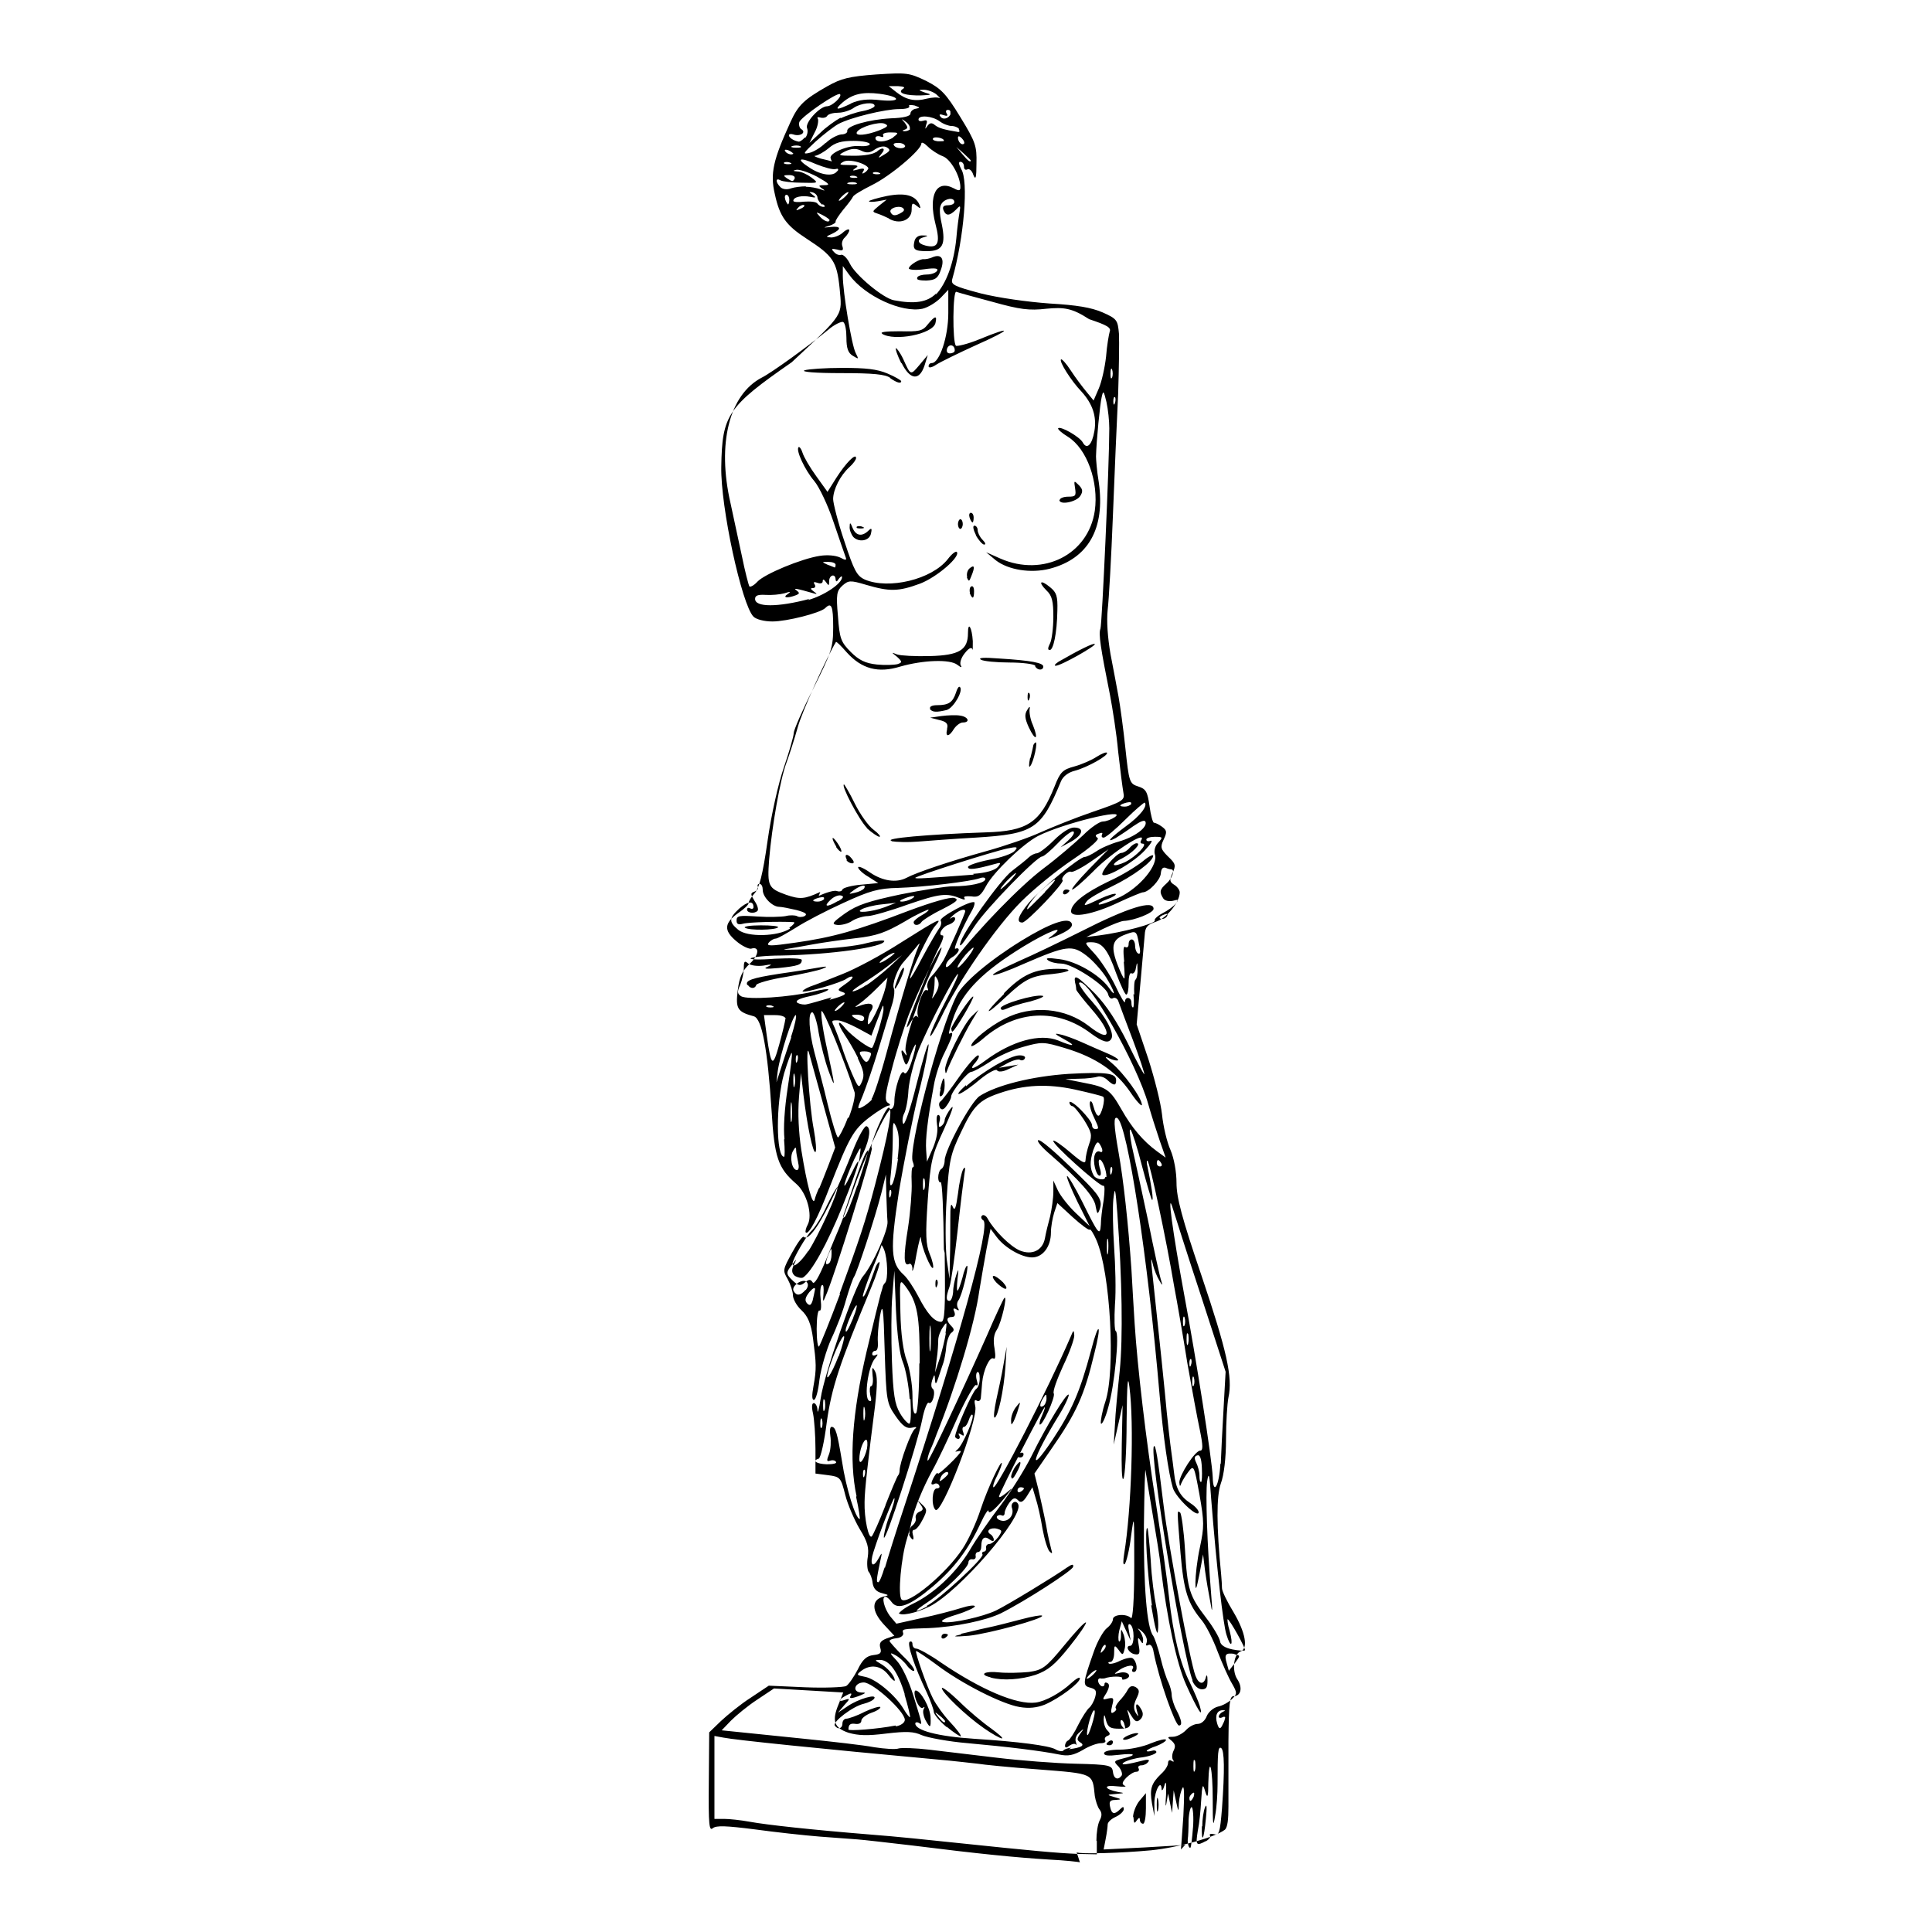 <?xml version="1.0" encoding="UTF-8" standalone="no"?>
<!-- Created with Inkscape (http://www.inkscape.org/) -->
<svg xmlns:dc="http://purl.org/dc/elements/1.1/" xmlns:cc="http://creativecommons.org/ns#" xmlns:rdf="http://www.w3.org/1999/02/22-rdf-syntax-ns#" xmlns:svg="http://www.w3.org/2000/svg" xmlns="http://www.w3.org/2000/svg" version="1.0" width="100%" height="100%" viewBox="0 0 48 48" id="svg3494">
<defs id="defs8" />
<path d="m 26.83,46.27 c -0.01,-0.01 -0.36,-0.05 -0.77,-0.07 -0.81,-0.05 -1.73,-0.14 -3.40,-0.35 -0.60,-0.07 -1.21,-0.14 -1.35,-0.15 -0.13,-0.01 -0.56,-0.04 -0.94,-0.07 -0.38,-0.03 -1.11,-0.11 -1.62,-0.18 -0.71,-0.09 -0.95,-0.10 -1.04,-0.03 -0.09,0.08 -0.11,-0.07 -0.10,-1.14 l 0.01,-1.24 0.29,-0.28 c 0.16,-0.15 0.49,-0.42 0.74,-0.58 l 0.45,-0.30 0.90,0.04 c 0.49,0.02 0.95,0.00 1.02,-0.03 0.06,-0.03 0.19,-0.22 0.29,-0.41 0.12,-0.25 0.22,-0.34 0.39,-0.36 0.17,-0.02 0.21,-0.05 0.17,-0.18 -0.03,-0.11 0.00,-0.17 0.15,-0.23 l 0.20,-0.07 -0.27,-0.29 c -0.30,-0.33 -0.30,-0.60 -0.01,-0.68 0.16,-0.04 0.15,-0.04 -0.03,-0.09 -0.13,-0.03 -0.21,-0.11 -0.23,-0.25 -0.01,-0.11 -0.06,-0.24 -0.10,-0.28 -0.03,-0.04 -0.05,-0.21 -0.02,-0.37 0.03,-0.22 -0.00,-0.37 -0.20,-0.69 -0.13,-0.22 -0.30,-0.61 -0.36,-0.85 -0.11,-0.43 -0.12,-0.45 -0.43,-0.49 l -0.31,-0.04 -0.00,-0.61 c -0.00,-0.33 -0.03,-0.73 -0.06,-0.88 -0.04,-0.17 -0.03,-0.26 0.02,-0.26 0.04,0 0.09,0.08 0.09,0.18 0.00,0.10 0.04,-0.03 0.08,-0.30 0.08,-0.58 0.85,-2.80 1.05,-3.03 0.24,-0.28 0.63,-1.15 0.61,-1.36 -0.01,-0.10 -0.02,-0.41 -0.03,-0.68 l -0.01,-0.49 -0.11,0.45 c -0.16,0.63 -0.61,1.99 -0.68,2.09 -0.03,0.04 -0.12,0.30 -0.20,0.57 -0.07,0.27 -0.24,0.71 -0.37,0.98 -0.12,0.27 -0.25,0.72 -0.29,1.00 -0.03,0.28 -0.09,0.51 -0.14,0.51 -0.05,0 -0.05,-0.12 -0.01,-0.34 0.08,-0.44 0.07,-0.56 -0.01,-1.18 -0.05,-0.38 -0.13,-0.56 -0.29,-0.71 -0.12,-0.11 -0.21,-0.28 -0.21,-0.37 0,-0.09 -0.06,-0.27 -0.13,-0.40 -0.13,-0.22 -0.12,-0.24 0.11,-0.66 0.13,-0.24 0.26,-0.42 0.29,-0.39 0.16,0.15 0.64,-0.68 1.21,-2.12 0.14,-0.36 0.30,-0.65 0.35,-0.63 0.11,0.04 0.08,0.30 -0.07,0.64 l -0.12,0.26 0.03,-0.24 c 0.03,-0.18 -0.00,-0.14 -0.15,0.17 -0.26,0.57 -0.34,0.91 -0.09,0.39 0.33,-0.69 0.23,-0.29 -0.20,0.77 -0.38,0.94 -0.77,1.64 -0.98,1.77 -0.04,0.02 -0.13,0.00 -0.20,-0.04 -0.08,-0.07 -0.09,-0.14 -0.03,-0.27 0.08,-0.17 0.08,-0.17 -0.04,-0.01 -0.16,0.20 -0.16,0.23 0.03,0.41 0.13,0.12 0.18,0.12 0.29,0.03 0.10,-0.08 0.14,-0.08 0.19,-0.00 0.04,0.06 0.15,-0.12 0.32,-0.53 0.14,-0.35 0.29,-0.71 0.33,-0.80 0.04,-0.09 0.19,-0.49 0.33,-0.89 0.33,-0.95 0.86,-2.09 0.97,-2.09 0.04,0 0.08,-0.08 0.08,-0.18 8.87e-4,-0.32 0.17,-0.83 0.24,-0.72 0.04,0.06 0.11,-0.03 0.19,-0.28 0.07,-0.21 0.11,-0.40 0.10,-0.42 -0.01,-0.01 -0.07,0.10 -0.13,0.27 -0.08,0.26 -0.11,0.28 -0.16,0.14 -0.09,-0.23 -0.08,-0.34 0.01,-0.20 0.06,0.09 0.07,0.08 0.03,-0.05 -0.05,-0.19 0.34,-1.39 0.70,-2.10 0.13,-0.25 0.21,-0.47 0.19,-0.47 -0.06,0 -0.59,1.09 -0.82,1.69 -0.11,0.30 -0.30,0.89 -0.41,1.32 -0.17,0.63 -0.19,0.79 -0.10,0.85 0.06,0.03 0.07,0.07 0.01,0.07 -0.04,4.43e-4 -0.26,0.13 -0.47,0.29 -0.40,0.31 -0.50,0.49 -0.99,1.74 -0.29,0.76 -0.52,1.19 -0.59,1.12 -0.02,-0.01 0.00,-0.11 0.05,-0.20 0.12,-0.23 -0.02,-0.78 -0.29,-1.01 -0.45,-0.39 -0.54,-0.65 -0.61,-1.81 -0.10,-1.55 -0.24,-2.29 -0.44,-2.35 -0.41,-0.11 -0.46,-0.19 -0.40,-0.65 0.04,-0.33 0.11,-0.48 0.30,-0.66 0.23,-0.21 0.25,-0.44 0.03,-0.37 -0.05,0.01 -0.22,-0.06 -0.37,-0.19 -0.32,-0.27 -0.30,-0.45 0.07,-0.71 0.13,-0.09 0.24,-0.19 0.24,-0.24 4.43e-4,-0.04 0.07,-0.15 0.15,-0.24 0.11,-0.12 0.20,-0.45 0.32,-1.30 0.09,-0.64 0.27,-1.44 0.41,-1.84 0.13,-0.38 0.24,-0.76 0.24,-0.84 0,-0.07 0.22,-0.58 0.49,-1.11 0.45,-0.90 0.49,-1.01 0.49,-1.52 0,-0.52 -0.04,-0.63 -0.20,-0.47 -0.13,0.12 -0.95,0.33 -1.31,0.33 -0.20,0 -0.40,-0.05 -0.47,-0.12 -0.29,-0.29 -0.82,-2.73 -0.80,-3.72 0.02,-1.29 0.15,-1.49 1.75,-2.60 C 21.00,7.76 20.92,7.85 20.86,7.16 20.79,6.49 20.70,6.36 20.04,5.93 19.53,5.60 19.37,5.38 19.25,4.82 19.13,4.31 19.21,3.97 19.64,3.03 19.83,2.61 19.98,2.47 20.56,2.14 c 0.34,-0.19 0.53,-0.24 1.21,-0.29 0.77,-0.05 0.82,-0.04 1.24,0.16 0.37,0.19 0.49,0.31 0.85,0.90 0.38,0.62 0.41,0.72 0.40,1.15 -0.00,0.36 -0.02,0.43 -0.08,0.28 -0.03,-0.10 -0.10,-0.16 -0.15,-0.13 -0.04,0.02 -0.08,-0.00 -0.08,-0.07 0,-0.07 -0.04,-0.12 -0.09,-0.12 -0.05,0 -0.04,0.06 0.02,0.18 0.19,0.29 0.07,1.71 -0.22,2.73 -0.04,0.14 0.03,0.18 0.71,0.36 0.44,0.11 1.15,0.21 1.70,0.25 0.69,0.04 1.04,0.10 1.32,0.22 0.36,0.16 0.38,0.19 0.41,0.53 0.01,0.20 0.00,0.87 -0.02,1.50 -0.03,0.62 -0.09,1.98 -0.13,3.02 -0.04,1.03 -0.10,2.09 -0.13,2.34 -0.03,0.28 -0.00,0.69 0.07,1.10 0.07,0.36 0.16,0.84 0.20,1.06 0.04,0.22 0.12,0.80 0.17,1.28 0.09,0.84 0.10,0.88 0.32,0.95 0.19,0.06 0.23,0.13 0.28,0.49 0.03,0.22 0.08,0.41 0.11,0.41 0.03,0 0.12,0.04 0.20,0.10 0.12,0.09 0.13,0.13 0.04,0.32 -0.09,0.19 -0.07,0.24 0.11,0.42 0.19,0.18 0.20,0.22 0.11,0.41 -0.08,0.18 -0.07,0.22 0.04,0.29 0.07,0.04 0.14,0.13 0.14,0.19 0,0.24 -0.32,0.64 -0.59,0.73 -0.21,0.07 -0.27,0.13 -0.28,0.33 -0.01,0.13 -0.06,0.69 -0.11,1.23 l -0.09,0.99 0.29,0.86 c 0.15,0.47 0.31,1.09 0.34,1.38 0.03,0.29 0.12,0.68 0.21,0.88 0.09,0.21 0.15,0.55 0.15,0.82 0,0.36 0.13,0.86 0.62,2.30 0.63,1.87 0.78,2.53 0.67,3.03 -0.03,0.15 -0.06,0.62 -0.06,1.04 -0.00,0.46 -0.05,0.89 -0.13,1.10 -0.11,0.32 -0.11,1.05 0.01,2.27 0.01,0.11 0.02,0.26 0.02,0.33 0.00,0.07 0.13,0.34 0.29,0.60 0.29,0.49 0.37,0.90 0.17,0.97 -0.17,0.06 -0.22,0.48 -0.08,0.69 0.14,0.21 0.09,0.42 -0.09,0.42 -0.10,0 -0.12,0.17 -0.13,1.12 -0.00,0.62 -0.00,1.35 0.00,1.62 0.00,0.32 -0.02,0.52 -0.09,0.58 -0.25,0.19 -1.15,0.44 -1.83,0.51 -0.74,0.07 -1.78,0.10 -1.85,0.05 z m 0.41,-0.54 c 0,-0.18 0.03,-0.40 0.08,-0.50 0.06,-0.11 0.06,-0.19 -0.00,-0.27 -0.05,-0.06 -0.10,-0.22 -0.12,-0.34 -0.06,-0.57 -0.01,-0.55 -1.41,-0.66 -0.70,-0.05 -1.38,-0.12 -1.49,-0.14 -0.11,-0.01 -0.59,-0.07 -1.06,-0.11 -2.83,-0.26 -4.98,-0.48 -5.27,-0.54 l -0.22,-0.04 v 1.03 1.03 h 0.24 c 0.13,0 0.41,0.03 0.63,0.07 0.44,0.08 1.54,0.20 3.02,0.32 0.54,0.04 1.52,0.14 2.17,0.21 1.81,0.19 2.46,0.25 2.97,0.27 l 0.47,0.01 v -0.33 z m 2.10,0.22 c 0.00,-0.00 0.03,-0.38 0.06,-0.83 0.03,-0.55 0.02,-0.78 -0.02,-0.70 -0.04,0.07 -0.08,0.23 -0.09,0.37 -0.01,0.24 -0.01,0.24 -0.07,-0.03 l -0.06,-0.28 -0.02,0.28 -0.02,0.28 -0.05,-0.24 -0.05,-0.24 -0.04,0.24 c -0.02,0.13 -0.03,0.04 -0.01,-0.20 0.01,-0.31 0.00,-0.38 -0.04,-0.24 -0.03,0.11 -0.07,0.15 -0.07,0.09 -0.01,-0.25 -0.17,0.02 -0.18,0.33 l -0.00,0.34 -0.06,-0.32 c -0.06,-0.35 -0.02,-0.49 0.23,-0.73 0.09,-0.08 0.17,-0.20 0.17,-0.27 0,-0.06 0.04,-0.09 0.09,-0.05 0.05,0.03 0.07,0.02 0.03,-0.03 -0.03,-0.05 -0.02,-0.15 0.02,-0.23 0.05,-0.10 0.04,-0.16 -0.05,-0.24 -0.12,-0.09 -0.11,-0.10 0.03,-0.10 0.09,-0.00 0.23,-0.07 0.32,-0.16 0.08,-0.09 0.21,-0.16 0.30,-0.16 0.08,0 0.18,-0.08 0.22,-0.19 0.04,-0.10 0.16,-0.21 0.28,-0.24 0.11,-0.02 0.27,-0.11 0.35,-0.19 0.13,-0.13 0.13,-0.15 -0.00,-0.38 -0.08,-0.13 -0.24,-0.49 -0.36,-0.80 -0.11,-0.30 -0.29,-0.65 -0.39,-0.77 -0.35,-0.42 -0.45,-0.73 -0.53,-1.67 -0.09,-1.12 -0.09,-1.07 -0.01,-1.01 0.03,0.02 0.09,0.43 0.12,0.91 0.06,1.01 0.11,1.16 0.53,1.71 0.17,0.22 0.32,0.48 0.34,0.57 0.01,0.10 0.12,0.17 0.31,0.21 0.15,0.03 0.30,0.04 0.31,0.02 0.03,-0.03 -0.38,-0.77 -0.43,-0.77 -0.01,0 0.00,0.13 0.05,0.29 0.10,0.37 0.03,0.45 -0.08,0.09 -0.08,-0.25 -0.24,-1.62 -0.38,-3.39 -0.04,-0.60 -0.06,-0.67 -0.10,-0.41 -0.04,0.31 0.00,1.56 0.10,2.79 0.04,0.47 0.03,0.51 -0.02,0.20 -0.04,-0.20 -0.10,-0.55 -0.13,-0.77 l -0.05,-0.41 -0.09,0.49 c -0.08,0.40 -0.10,0.43 -0.10,0.20 -0.00,-0.15 0.04,-0.54 0.11,-0.86 0.11,-0.52 0.11,-0.63 -0.01,-1.32 -0.13,-0.71 -0.14,-0.74 -0.27,-0.57 -0.07,0.09 -0.15,0.22 -0.18,0.29 -0.03,0.09 -0.04,0.09 -0.05,-0.02 -0.00,-0.18 0.39,-0.79 0.52,-0.79 0.07,0 0.07,-0.12 -0.01,-0.51 -0.06,-0.28 -0.20,-1.03 -0.31,-1.66 -0.10,-0.63 -0.25,-1.50 -0.33,-1.92 -0.19,-1.14 -0.60,-3.06 -0.66,-3.11 -0.02,-0.02 -0.03,0.04 -0.00,0.15 0.09,0.43 0.16,0.86 0.11,0.82 -0.02,-0.02 -0.13,-0.40 -0.25,-0.85 -0.11,-0.44 -0.24,-0.84 -0.28,-0.89 -0.04,-0.04 -0.02,0.13 0.03,0.40 0.06,0.26 0.24,1.09 0.40,1.84 0.15,0.75 0.30,1.43 0.33,1.51 0.04,0.13 0.03,0.13 -0.05,-0.01 -0.05,-0.08 -0.13,-0.27 -0.16,-0.41 -0.04,-0.18 -0.05,-0.14 -0.02,0.14 0.11,1.06 0.21,1.93 0.32,3.05 0.06,0.67 0.14,1.34 0.16,1.47 0.02,0.13 0.05,0.38 0.07,0.54 0.04,0.38 0.15,0.58 0.41,0.75 0.11,0.07 0.20,0.17 0.20,0.22 0,0.17 -0.56,-0.35 -0.64,-0.60 -0.11,-0.37 -0.24,-1.27 -0.33,-2.31 -0.29,-3.40 -0.80,-6.73 -1.05,-6.88 -0.10,-0.06 -0.09,0.17 0.03,0.85 0.12,0.67 0.24,1.75 0.32,2.91 0.02,0.40 0.06,1.01 0.08,1.35 0.07,1.08 0.28,2.87 0.53,4.47 0.13,0.85 0.28,1.89 0.32,2.29 0.11,0.99 0.28,1.68 0.52,2.15 0.10,0.21 0.22,0.48 0.25,0.59 0.10,0.35 -0.07,0.07 -0.34,-0.53 -0.24,-0.53 -0.48,-1.67 -0.63,-2.91 -0.02,-0.24 -0.12,-0.83 -0.20,-1.31 -0.08,-0.47 -0.16,-0.97 -0.18,-1.10 -0.01,-0.13 -0.03,0.47 -0.04,1.35 -0.01,1.50 0.07,2.55 0.23,2.75 0.03,0.04 0.12,0.29 0.18,0.54 0.06,0.25 0.15,0.53 0.20,0.62 0.04,0.09 0.08,0.23 0.08,0.31 4.42e-4,0.08 0.05,0.25 0.12,0.38 0.13,0.25 0.15,0.38 0.06,0.38 -0.09,-4.43e-4 -0.50,-1.15 -0.63,-1.83 -0.02,-0.14 -0.08,-0.20 -0.13,-0.17 -0.06,0.03 -0.07,0.01 -0.04,-0.07 0.02,-0.07 -0.02,-0.18 -0.12,-0.27 -0.09,-0.08 -0.13,-0.09 -0.07,-0.03 0.05,0.06 0.10,0.17 0.10,0.24 -8.87e-4,0.11 -0.01,0.11 -0.08,0.00 -0.05,-0.08 -0.06,-0.04 -0.03,0.13 0.04,0.21 0.02,0.25 -0.09,0.23 -0.15,-0.02 -0.26,-0.21 -0.12,-0.21 0.11,0 0.11,-0.46 0.00,-0.53 -0.05,-0.03 -0.06,0.02 -0.03,0.17 l 0.04,0.23 -0.11,-0.24 -0.11,-0.24 -0.06,0.22 c -0.03,0.12 -0.03,0.25 -0.01,0.28 0.02,0.02 0.05,-0.03 0.05,-0.14 0.00,-0.19 0.00,-0.19 0.07,-0.02 0.03,0.09 0.05,0.25 0.02,0.35 -0.04,0.16 -0.05,0.16 -0.15,0.02 -0.10,-0.13 -0.11,-0.12 -0.11,0.08 -0.00,0.12 -0.04,0.22 -0.09,0.22 -0.05,0 -0.07,0.02 -0.04,0.04 0.02,0.02 0.15,-0.00 0.28,-0.07 0.13,-0.06 0.27,-0.09 0.31,-0.06 0.11,0.08 0.14,0.34 0.03,0.34 -0.04,0 -0.06,-0.03 -0.03,-0.08 0.07,-0.12 -0.15,-0.09 -0.33,0.03 -0.15,0.11 -0.15,0.11 0.01,0.07 0.20,-0.05 0.33,0.09 0.14,0.16 -0.06,0.02 -0.10,0.01 -0.08,-0.02 0.03,-0.06 -0.28,-0.06 -0.44,-4.43e-4 -0.02,0.00 -0.06,0.01 -0.10,0.00 -0.09,-0.01 -0.07,0.13 0.02,0.19 0.04,0.02 0.08,0.00 0.08,-0.04 0,-0.05 0.03,-0.06 0.08,-0.03 0.05,0.03 0.04,0.11 -0.03,0.24 -0.11,0.17 -0.11,0.18 0.04,0.14 0.14,-0.03 0.15,-0.01 0.10,0.18 -0.04,0.16 -0.03,0.21 0.04,0.16 0.05,-0.03 0.08,-0.07 0.05,-0.10 -0.02,-0.02 0.02,-0.10 0.09,-0.18 0.07,-0.07 0.17,-0.20 0.21,-0.28 0.05,-0.09 0.11,-0.11 0.20,-0.06 0.09,0.06 0.10,0.11 0.01,0.29 -0.07,0.15 -0.07,0.25 -0.01,0.35 0.07,0.11 0.07,0.10 0.03,-0.04 -0.06,-0.21 0.00,-0.24 0.11,-0.04 0.05,0.09 0.04,0.17 -0.03,0.24 -0.09,0.08 -0.13,0.06 -0.24,-0.12 -0.07,-0.12 -0.10,-0.15 -0.07,-0.06 0.11,0.35 0.08,0.41 -0.20,0.41 -0.23,0 -0.29,-0.03 -0.34,-0.20 -0.04,-0.17 -0.05,-0.17 -0.06,-0.03 -0.00,0.09 0.03,0.21 0.09,0.27 0.08,0.08 0.08,0.11 -4.43e-4,0.14 -0.05,0.02 -0.08,0.07 -0.05,0.11 0.02,0.04 -0.02,0.07 -0.11,0.07 -0.09,0 -0.29,0.07 -0.45,0.17 -0.23,0.13 -0.36,0.16 -0.59,0.11 -0.45,-0.09 -1.26,-0.19 -2.26,-0.28 -0.49,-0.04 -1.01,-0.14 -1.15,-0.20 -0.20,-0.09 -0.37,-0.10 -0.88,-0.04 -0.47,0.06 -0.70,0.05 -0.94,-0.02 -0.36,-0.12 -0.42,-0.30 -0.24,-0.72 l 0.11,-0.28 -0.86,-0.05 -0.86,-0.05 -0.42,0.28 c -0.23,0.15 -0.52,0.39 -0.65,0.52 l -0.23,0.24 0.39,0.04 c 0.21,0.02 0.96,0.10 1.66,0.17 0.69,0.07 1.48,0.16 1.74,0.21 0.26,0.04 0.53,0.06 0.61,0.03 0.07,-0.02 0.41,-0.01 0.75,0.03 0.33,0.04 1.09,0.13 1.68,0.20 0.58,0.07 1.47,0.14 1.97,0.15 0.84,0.02 0.90,0.04 0.92,0.20 0.02,0.18 0.13,0.22 0.22,0.09 0.02,-0.04 -0.01,-0.14 -0.08,-0.22 -0.13,-0.13 -0.12,-0.14 0.11,-0.20 0.37,-0.09 0.31,-0.14 -0.11,-0.09 -0.25,0.03 -0.36,0.02 -0.36,-0.04 0,-0.05 0.15,-0.09 0.40,-0.09 0.22,0 0.57,-0.07 0.77,-0.16 0.20,-0.08 0.37,-0.12 0.37,-0.08 0,0.03 -0.11,0.10 -0.24,0.15 -0.13,0.04 -0.24,0.10 -0.24,0.12 0,0.02 0.05,0.02 0.12,-0.00 0.06,-0.02 0.12,-0.01 0.12,0.03 0,0.04 -0.15,0.10 -0.34,0.13 -0.19,0.02 -0.40,0.08 -0.47,0.13 -0.11,0.08 0.09,0.05 0.52,-0.06 0.09,-0.02 0.13,-0.00 0.09,0.04 -0.03,0.05 -0.11,0.09 -0.17,0.09 -0.06,0 -0.10,0.03 -0.07,0.08 0.02,0.04 -8.87e-4,0.08 -0.06,0.08 -0.06,0 -0.17,0.07 -0.25,0.15 -0.11,0.12 -0.11,0.16 -0.03,0.20 0.05,0.02 -0.03,0.03 -0.21,0.01 -0.34,-0.04 -0.31,0.07 0.03,0.14 0.18,0.03 0.18,0.03 -0.04,0.05 -0.24,0.02 -0.24,0.02 -0.04,0.08 0.18,0.05 0.18,0.06 0.02,0.07 -0.13,0.00 -0.16,0.04 -0.13,0.17 0.04,0.19 0.11,0.20 0.25,0.06 0.07,-0.07 0.09,-0.07 0.09,0 0,0.05 -0.09,0.14 -0.20,0.19 -0.11,0.05 -0.20,0.13 -0.20,0.19 0,0.05 -0.02,0.21 -0.05,0.36 l -0.05,0.26 1.01,-0.05 c 0.56,-0.03 1.02,-0.06 1.02,-0.07 z m -1.19,-0.80 c -4.43e-4,-0.11 0.07,-0.30 0.16,-0.41 l 0.16,-0.19 0.00,0.38 c 0.00,0.21 -0.03,0.38 -0.07,0.38 -0.04,0 -0.08,-0.04 -0.08,-0.10 -8.86e-4,-0.06 -0.02,-0.06 -0.08,0.02 -0.06,0.09 -0.07,0.07 -0.08,-0.09 z m 0.59,-0.31 c 0,-0.15 0.01,-0.22 0.03,-0.14 0.02,0.07 0.02,0.20 0,0.28 -0.02,0.07 -0.03,0.01 -0.03,-0.14 z m -1.25,-1.51 c 0,-0.01 0.03,-0.05 0.08,-0.08 0.04,-0.02 0.08,-0.01 0.08,0.03 0,0.04 -0.03,0.08 -0.08,0.08 -0.04,0 -0.08,-0.01 -0.08,-0.03 z m 0.41,-0.12 c 0,-0.06 0.33,-0.19 0.38,-0.14 0.01,0.01 -0.06,0.06 -0.18,0.11 -0.11,0.05 -0.20,0.06 -0.20,0.02 z m 1.73,-1.46 c -0.25,-0.62 -1.09,-5.69 -0.96,-5.82 0.04,-0.04 0.09,0.24 0.24,1.48 0.12,0.99 0.66,3.89 0.79,4.22 0.08,0.22 0.21,0.24 0.26,0.04 0.02,-0.08 0.04,-0.05 0.04,0.08 0.00,0.16 -0.02,0.22 -0.14,0.22 -0.09,0 -0.19,-0.09 -0.24,-0.22 z m -1.01,-1.86 c -0.12,-0.79 -0.19,-2.01 -0.11,-1.92 0.01,0.01 0.05,0.38 0.08,0.80 0.02,0.42 0.09,0.92 0.13,1.11 0.04,0.18 0.07,0.46 0.05,0.62 -0.01,0.18 -0.07,-0.02 -0.17,-0.62 z m 1.02,5.52 c 0.02,-0.26 0.00,-0.49 -0.03,-0.51 -0.03,-0.02 -0.07,0.12 -0.08,0.32 -0.00,0.20 -0.01,0.42 -0.02,0.47 -0.01,0.11 0.03,0.25 0.07,0.21 0.01,-0.01 0.04,-0.23 0.06,-0.50 z m 0.31,0.34 c 0.08,-0.04 0.14,-0.11 0.11,-0.15 -0.02,-0.03 0.02,-0.05 0.10,-0.03 0.13,0.03 0.15,-0.03 0.20,-0.64 0.07,-0.96 0.06,-1.44 -0.02,-1.50 -0.08,-0.05 -0.09,0.11 -0.09,0.90 0.00,0.22 -0.02,0.57 -0.06,0.78 -0.05,0.31 -0.06,0.25 -0.06,-0.39 4.43e-4,-0.80 -0.09,-1.17 -0.11,-0.42 -0.00,0.34 -0.02,0.39 -0.07,0.23 -0.07,-0.24 -0.08,-0.22 -0.11,0.24 -0.01,0.19 -0.04,0.52 -0.08,0.71 -0.06,0.37 -0.04,0.39 0.20,0.26 z m -0.08,-0.37 c 0.00,-0.17 0.03,-0.39 0.07,-0.48 0.04,-0.10 0.05,-0.00 0.02,0.28 -0.05,0.54 -0.11,0.64 -0.10,0.19 z M 29.66,44.62 c 0.02,-0.07 0.01,-0.10 -0.03,-0.07 -0.04,0.03 -0.08,0.08 -0.08,0.12 0,0.11 0.05,0.09 0.11,-0.04 z m 0.02,-0.88 c -0.02,-0.05 -0.03,0.00 -0.03,0.14 0.00,0.13 0.01,0.18 0.04,0.10 0.02,-0.07 0.01,-0.19 -0.00,-0.24 z m -3.13,-0.28 c 0.33,-0.04 0.41,-0.10 0.29,-0.17 -0.09,-0.06 -0.09,-0.09 0.00,-0.22 0.10,-0.13 0.10,-0.14 -0.02,-0.03 -0.08,0.06 -0.12,0.17 -0.09,0.24 0.02,0.07 0.02,0.10 -0.00,0.06 -0.03,-0.03 -0.10,-0.01 -0.16,0.03 -0.07,0.06 -0.11,0.06 -0.11,0.00 0,-0.04 0.03,-0.11 0.08,-0.13 0.04,-0.02 0.16,-0.20 0.25,-0.39 0.09,-0.18 0.22,-0.38 0.27,-0.42 0.05,-0.04 0.12,-0.16 0.15,-0.27 0.04,-0.15 0.02,-0.19 -0.12,-0.23 -0.20,-0.05 -0.19,-0.11 0.08,-0.88 0.09,-0.27 0.25,-0.54 0.33,-0.60 0.08,-0.06 0.15,-0.16 0.15,-0.22 0,-0.12 0.33,-0.15 0.45,-0.03 0.04,0.04 0.08,-0.42 0.08,-1.29 0.00,-1.30 0.00,-1.33 -0.08,-0.74 -0.04,0.34 -0.12,0.66 -0.16,0.69 -0.04,0.03 -0.04,-0.07 -0.01,-0.26 0.18,-1.09 0.25,-3.24 0.13,-4.14 -0.04,-0.33 -0.06,-0.12 -0.07,0.86 -0.00,0.72 -0.04,1.36 -0.08,1.42 -0.04,0.06 -0.05,-0.30 -0.04,-0.86 l 0.02,-0.97 -0.11,0.49 -0.11,0.49 0.03,-0.49 c 0.01,-0.27 0.07,-0.88 0.12,-1.35 0.08,-0.82 0.06,-2.24 -0.06,-3.90 -0.05,-0.65 -0.06,-0.69 -0.10,-0.35 -0.02,0.21 -0.01,0.74 0.02,1.19 0.03,0.44 0.05,1.08 0.02,1.43 -0.02,0.34 -0.01,0.64 0.02,0.65 0.10,0.04 -0.03,1.37 -0.19,1.91 -0.07,0.26 -0.16,0.44 -0.18,0.38 -0.01,-0.05 0.03,-0.29 0.11,-0.53 0.26,-0.77 0.13,-3.21 -0.22,-4.02 -0.07,-0.16 -0.15,-0.29 -0.17,-0.26 -0.02,0.02 -0.21,-0.12 -0.42,-0.31 l -0.38,-0.35 -0.08,0.24 c -0.04,0.13 -0.08,0.35 -0.08,0.49 0,0.35 -0.20,0.62 -0.47,0.62 -0.26,-4.43e-4 -0.68,-0.24 -0.88,-0.51 l -0.15,-0.20 -0.10,0.50 c -0.05,0.27 -0.13,0.74 -0.18,1.04 -0.11,0.81 -0.58,2.37 -1.06,3.56 -0.03,0.09 -0.10,0.27 -0.16,0.40 -0.05,0.12 -0.08,0.24 -0.06,0.26 0.03,0.03 0.86,-1.74 1.47,-3.11 0.21,-0.49 0.41,-0.91 0.43,-0.93 0.09,-0.09 -0.07,0.61 -0.18,0.78 -0.08,0.12 -0.10,0.27 -0.06,0.48 0.03,0.20 0.02,0.27 -0.03,0.24 -0.09,-0.05 -0.25,0.28 -0.28,0.61 -0.01,0.11 -0.02,0.27 -0.03,0.35 -0.00,0.08 -0.05,0.12 -0.10,0.09 -0.06,-0.04 -0.07,0.00 -0.04,0.14 0.08,0.32 -0.84,2.72 -0.99,2.57 -0.11,-0.11 -0.08,-0.53 0.03,-0.53 0.06,0 0.09,-0.03 0.06,-0.08 -0.02,-0.04 -0.08,-0.06 -0.12,-0.03 -0.04,0.02 -0.07,0.01 -0.07,-0.01 0.00,-0.08 0.15,-0.33 0.16,-0.25 0.00,0.06 0.57,-0.49 0.57,-0.55 0,-0.02 -0.04,-0.01 -0.10,0.00 -0.05,0.02 -0.04,0.00 0.02,-0.05 0.13,-0.11 0.43,-0.80 0.37,-0.86 -0.02,-0.02 -0.06,0.03 -0.09,0.13 -0.03,0.09 -0.08,0.17 -0.12,0.17 -0.04,0 -0.05,0.06 -0.02,0.13 0.03,0.09 0.02,0.11 -0.05,0.06 -0.07,-0.04 -0.08,-0.03 -0.05,0.02 0.03,0.05 0.01,0.09 -0.02,0.09 -0.04,0 -0.08,-0.03 -0.08,-0.06 0,-0.14 0.43,-1.12 0.52,-1.18 0.05,-0.03 0.09,-0.14 0.09,-0.26 0.00,-0.11 -0.02,-0.18 -0.06,-0.16 -0.03,0.02 -0.04,0.11 -0.01,0.21 0.03,0.10 0.02,0.14 -0.02,0.11 -0.04,-0.02 -0.25,0.34 -0.47,0.83 -0.21,0.48 -0.49,1.07 -0.62,1.30 -0.22,0.40 -0.46,0.97 -0.52,1.29 -0.01,0.08 -0.07,0.27 -0.11,0.41 -0.14,0.45 -0.23,1.40 -0.13,1.50 0.15,0.15 1.12,-0.65 1.52,-1.27 0.14,-0.21 0.34,-0.65 0.44,-0.96 0.18,-0.55 0.53,-1.28 0.53,-1.15 0.00,0.03 -0.05,0.17 -0.12,0.31 -0.07,0.13 -0.11,0.26 -0.09,0.28 0.07,0.07 1.36,-2.44 1.92,-3.74 0.07,-0.17 0.08,-0.18 0.09,-0.03 0.00,0.09 -0.12,0.43 -0.28,0.76 -0.15,0.33 -0.26,0.63 -0.23,0.68 0.05,0.08 -0.29,0.83 -0.35,0.77 -0.01,-0.01 0.00,-0.10 0.05,-0.20 0.04,-0.09 0.08,-0.19 0.08,-0.23 -0.00,-0.08 -1.13,2.12 -1.14,2.22 -0.00,0.04 0.07,0.00 0.17,-0.08 0.18,-0.15 0.18,-0.15 0.06,0.00 -0.28,0.36 -0.49,0.55 -0.49,0.44 -4.43e-4,-0.06 -0.09,0.07 -0.20,0.31 -0.31,0.66 -0.65,1.11 -1.19,1.57 -0.57,0.48 -0.87,0.59 -1.02,0.38 -0.05,-0.07 -0.12,-0.13 -0.15,-0.13 -0.11,0 -0.03,0.29 0.11,0.48 l 0.16,0.19 0.63,-0.14 c 0.34,-0.07 0.79,-0.19 0.98,-0.25 0.19,-0.06 0.34,-0.08 0.34,-0.04 0,0.03 -0.21,0.13 -0.47,0.21 -0.30,0.09 -0.41,0.16 -0.31,0.18 0.20,0.04 0.98,-0.13 1.31,-0.29 0.27,-0.13 1.44,-0.84 1.75,-1.06 0.13,-0.09 0.18,-0.10 0.16,-0.02 -0.03,0.10 -1.19,0.85 -1.79,1.15 -0.37,0.18 -1.13,0.34 -1.80,0.37 -0.68,0.02 -0.66,0.02 -0.63,0.13 0.01,0.05 -0.06,0.11 -0.16,0.12 -0.10,0.01 -0.18,0.04 -0.18,0.07 0,0.02 0.15,0.19 0.33,0.37 0.18,0.17 0.31,0.34 0.28,0.37 -0.02,0.02 -0.10,-0.03 -0.17,-0.12 -0.06,-0.09 -0.20,-0.22 -0.30,-0.27 -0.15,-0.08 -0.14,-0.05 0.04,0.14 0.13,0.14 0.30,0.50 0.42,0.89 0.23,0.75 0.22,0.71 0.12,0.65 -0.04,-0.02 -0.08,-0.01 -0.08,0.02 0,0.17 0.55,0.32 1.47,0.38 1.10,0.07 1.85,0.17 2.01,0.26 0.08,0.05 0.18,0.06 0.20,0.03 0.02,-0.03 0.11,-0.06 0.20,-0.07 z m -3.03,-0.55 c -0.18,-0.15 -0.32,-0.32 -0.32,-0.38 -4.43e-4,-0.05 -0.08,-0.27 -0.17,-0.47 -0.31,-0.65 -0.50,-1.22 -0.43,-1.27 0.04,-0.02 0.07,0.00 0.07,0.06 0,0.06 0.04,0.11 0.10,0.11 0.05,0 0.33,0.15 0.60,0.34 1.00,0.68 1.89,1.06 2.36,1.00 0.24,-0.03 0.62,-0.24 0.88,-0.48 0.12,-0.11 0.22,-0.17 0.22,-0.12 0,0.11 -0.50,0.49 -0.87,0.65 -0.20,0.08 -0.40,0.10 -0.63,0.06 -0.43,-0.07 -1.44,-0.58 -2.06,-1.05 -0.27,-0.20 -0.50,-0.35 -0.51,-0.34 -0.03,0.03 0.27,0.89 0.42,1.18 0.07,0.14 0.26,0.41 0.43,0.59 0.16,0.17 0.28,0.33 0.26,0.35 -0.01,0.01 -0.17,-0.09 -0.35,-0.24 z m -0.04,-0.15 c 0,-0.01 -0.06,-0.08 -0.14,-0.14 -0.12,-0.10 -0.13,-0.09 -0.03,0.03 0.10,0.13 0.17,0.18 0.17,0.11 z m 0.97,0.18 c -0.45,-0.31 -1.05,-0.89 -1.05,-1.00 0,-0.04 0.19,0.10 0.43,0.33 0.23,0.23 0.59,0.53 0.79,0.67 0.19,0.14 0.32,0.25 0.27,0.25 -0.04,0 -0.24,-0.11 -0.44,-0.25 z m -1.47,-0.23 c -0.04,-0.09 -0.06,-0.20 -0.03,-0.25 0.03,-0.05 0.02,-0.07 -0.02,-0.03 -0.04,0.03 -0.12,-0.05 -0.17,-0.19 -0.05,-0.14 -0.05,-0.24 -0.01,-0.24 0.12,0 0.36,0.42 0.37,0.67 0.01,0.27 -0.01,0.28 -0.13,0.06 z m 1.62,-1.04 c -0.29,-0.07 -0.13,-0.16 0.22,-0.12 0.20,0.02 0.53,0.01 0.74,-0.01 0.34,-0.05 0.42,-0.10 0.88,-0.66 0.27,-0.33 0.51,-0.59 0.54,-0.57 0.02,0.02 -0.16,0.29 -0.41,0.60 -0.36,0.45 -0.53,0.59 -0.84,0.70 -0.37,0.12 -0.81,0.15 -1.11,0.07 z m -1.21,-1.00 c 0,-0.04 0.03,-0.08 0.08,-0.08 0.04,0 0.08,0.01 0.08,0.03 0,0.01 -0.03,0.05 -0.08,0.08 -0.04,0.02 -0.08,0.01 -0.08,-0.03 z m 0.49,-0.08 c 0.15,-0.03 0.45,-0.11 0.65,-0.15 0.20,-0.04 0.58,-0.14 0.85,-0.21 0.26,-0.07 0.49,-0.11 0.51,-0.09 0.07,0.07 -1.33,0.45 -1.82,0.50 -0.38,0.03 -0.43,0.02 -0.20,-0.03 z m -1.55,-0.49 c 0,-0.04 0.15,-0.16 0.34,-0.25 0.53,-0.25 1.08,-0.77 1.42,-1.33 0.16,-0.28 0.51,-0.78 0.77,-1.12 0.25,-0.33 0.60,-0.89 0.77,-1.23 0.38,-0.77 0.87,-1.57 0.92,-1.52 0.02,0.02 -0.08,0.25 -0.24,0.51 -0.67,1.09 -0.79,1.55 -0.16,0.61 0.47,-0.71 0.68,-1.18 0.96,-2.23 0.19,-0.74 0.27,-0.67 0.08,0.08 -0.25,1.05 -0.45,1.49 -1.07,2.38 l -0.42,0.61 0.10,0.40 c 0.05,0.22 0.14,0.62 0.19,0.88 0.04,0.26 0.11,0.53 0.13,0.61 0.03,0.10 0.02,0.11 -0.04,0.05 -0.05,-0.04 -0.13,-0.30 -0.18,-0.57 -0.04,-0.26 -0.12,-0.61 -0.17,-0.76 l -0.08,-0.27 -0.13,0.21 c -0.10,0.16 -0.16,0.19 -0.23,0.11 -0.07,-0.07 -0.12,-0.06 -0.21,0.06 -0.06,0.08 -0.12,0.20 -0.12,0.26 -0.00,0.05 -0.03,0.08 -0.07,0.06 -0.04,-0.02 -0.09,-0.01 -0.12,0.02 -0.02,0.04 0.02,0.09 0.11,0.11 0.17,0.04 0.33,-0.14 0.26,-0.32 -0.04,-0.13 0.11,-0.21 0.16,-0.08 0.12,0.32 -1.47,2.16 -2.20,2.53 -0.34,0.17 -0.77,0.26 -0.77,0.15 z m 0.69,-0.20 c 0.33,-0.17 1.44,-1.20 1.39,-1.28 -0.02,-0.04 -0.00,-0.07 0.03,-0.07 0.04,0 0.07,-0.04 0.06,-0.09 -0.01,-0.05 0.02,-0.10 0.08,-0.10 0.05,-0.00 0.15,-0.08 0.22,-0.17 0.11,-0.16 0.10,-0.17 -0.03,-0.21 -0.17,-0.04 -0.29,0.06 -0.16,0.14 0.04,0.02 0.08,0.09 0.08,0.13 0,0.05 -0.03,0.05 -0.10,-0.00 -0.13,-0.10 -0.21,-0.04 -0.21,0.16 0,0.08 -0.03,0.15 -0.08,0.15 -0.04,0 -0.07,0.04 -0.06,0.10 0.01,0.05 -0.02,0.09 -0.08,0.08 -0.05,-0.01 -0.10,0.02 -0.10,0.08 0,0.13 -0.59,0.70 -1.02,0.99 -0.35,0.23 -0.35,0.28 -0.00,0.10 z M 25.44,36.98 c 0,-0.01 -0.03,-0.03 -0.08,-0.03 -0.04,0 -0.08,0.03 -0.08,0.08 0,0.04 0.03,0.06 0.08,0.03 0.04,-0.02 0.08,-0.06 0.08,-0.08 z m -2.84,1.14 c -0.02,-0.07 0.00,-0.17 0.07,-0.22 0.06,-0.05 0.10,-0.13 0.08,-0.19 -0.01,-0.05 0.02,-0.12 0.09,-0.15 0.10,-0.04 0.11,-0.07 0.03,-0.18 -0.09,-0.12 -0.08,-0.12 0.04,-8.87e-4 0.13,0.12 0.13,0.15 0.01,0.38 -0.07,0.14 -0.16,0.25 -0.21,0.25 -0.04,0 -0.05,0.05 -0.03,0.12 0.02,0.06 0.02,0.12 -0.00,0.12 -0.02,0 -0.07,-0.06 -0.10,-0.13 z m 2.52,-1.42 c 0,-0.06 0.05,-0.19 0.12,-0.28 0.15,-0.20 0.15,-0.06 -0.00,0.20 -0.06,0.11 -0.11,0.15 -0.11,0.08 z m 0.15,-0.52 c 0,-0.01 0.03,-0.05 0.08,-0.08 0.04,-0.02 0.08,-0.01 0.08,0.03 0,0.04 -0.03,0.08 -0.08,0.08 -0.04,0 -0.08,-0.01 -0.08,-0.03 z m -0.15,-0.90 c 0,-0.09 0.05,-0.23 0.12,-0.32 0.12,-0.15 0.12,-0.15 0.06,0.04 -0.03,0.11 -0.09,0.26 -0.12,0.32 -0.05,0.09 -0.06,0.09 -0.06,-0.04 z M 24.75,34.79 c 0.05,-0.23 0.14,-0.63 0.18,-0.88 l 0.08,-0.45 -0.03,0.49 c -0.04,0.60 -0.19,1.27 -0.27,1.27 -0.03,0 -0.01,-0.19 0.04,-0.43 z m -0.00,-2.93 c -0.08,-0.09 -0.11,-0.16 -0.06,-0.16 0.04,0 0.14,0.07 0.23,0.16 0.08,0.09 0.11,0.16 0.06,0.16 -0.04,0 -0.14,-0.07 -0.23,-0.16 z m 2.41,10.88 c 0.05,-0.18 0.05,-0.28 0.01,-0.24 -0.08,0.08 -0.22,0.67 -0.14,0.60 0.02,-0.02 0.08,-0.18 0.13,-0.36 z M 22.26,42.89 c 0.12,-0.02 0.22,-0.09 0.22,-0.16 0,-0.21 -0.79,-0.93 -1.02,-0.93 -0.23,0 -0.30,0.24 -0.06,0.25 0.12,0.00 0.12,0.01 -0.02,0.07 -0.23,0.09 -0.30,0.09 -0.24,-0.00 0.03,-0.06 0.00,-0.06 -0.11,0.00 -0.21,0.11 -0.22,0.18 -0.03,0.11 0.12,-0.04 0.12,-0.02 -0.02,0.13 l -0.16,0.19 0.24,-0.16 c 0.26,-0.18 0.74,-0.32 0.66,-0.19 -0.02,0.04 -0.14,0.10 -0.26,0.13 -0.27,0.06 -0.78,0.45 -0.72,0.54 0.07,0.11 0.19,0.08 0.19,-0.05 0,-0.06 0.04,-0.12 0.10,-0.12 0.05,0 0.26,-0.07 0.45,-0.17 0.19,-0.09 0.37,-0.14 0.39,-0.12 0.02,0.02 -0.06,0.09 -0.21,0.14 -0.14,0.05 -0.26,0.14 -0.26,0.20 0,0.06 -0.06,0.09 -0.14,0.08 -0.13,-0.02 -0.18,0.01 -0.18,0.14 0,0.04 0.71,-0.01 1.17,-0.10 z m 5.67,-0.07 c -0.02,-0.06 -0.06,-0.10 -0.08,-0.08 -0.02,0.02 -0.01,0.07 0.01,0.12 0.08,0.13 0.12,0.10 0.07,-0.03 z m 2.51,-0.14 c 8.87e-4,-0.03 -0.03,-0.04 -0.08,-0.01 -0.04,0.02 -0.08,0.01 -0.08,-0.02 0,-0.04 0.04,-0.09 0.10,-0.12 0.07,-0.03 0.07,-0.04 0.00,-0.04 -0.14,-0.00 -0.20,0.13 -0.14,0.33 0.04,0.13 0.07,0.15 0.12,0.06 0.03,-0.06 0.07,-0.14 0.07,-0.17 z m -7.96,-0.58 c -0.17,-0.57 -0.39,-0.87 -0.63,-0.86 -0.12,0.00 -0.12,0.01 0.02,0.09 0.18,0.10 0.36,0.31 0.36,0.42 0.00,0.03 -0.07,-0.02 -0.16,-0.14 -0.18,-0.23 -0.44,-0.27 -0.67,-0.10 -0.13,0.10 -0.12,0.11 0.09,0.15 0.27,0.05 0.76,0.46 0.96,0.80 0.07,0.12 0.15,0.22 0.16,0.20 0.01,-0.01 -0.05,-0.27 -0.14,-0.57 z m 4.76,-0.60 c 0,-0.02 -0.05,0.00 -0.12,0.06 -0.06,0.05 -0.12,0.12 -0.12,0.14 0,0.02 0.05,-0.00 0.12,-0.06 0.06,-0.05 0.12,-0.12 0.12,-0.14 z m 3.43,-0.41 c -0.22,-0.03 -0.26,0.01 -0.19,0.24 l 0.05,0.18 0.15,-0.19 c 0.14,-0.19 0.14,-0.19 -0.01,-0.22 z m -3.20,-0.22 c -0.02,-0.02 -0.07,0.02 -0.10,0.10 -0.04,0.11 -0.03,0.12 0.04,0.04 0.05,-0.05 0.08,-0.12 0.05,-0.14 z m -5.49,-1.90 c 0.06,-0.21 0.28,-0.92 0.50,-1.58 1.35,-4.12 2.14,-6.95 1.95,-7.07 -0.05,-0.03 -0.07,-0.09 -0.03,-0.12 0.03,-0.03 0.10,8.86e-4 0.14,0.08 0.16,0.29 0.56,0.69 0.80,0.79 0.30,0.12 0.56,0.00 0.62,-0.30 0.02,-0.12 0.08,-0.37 0.13,-0.55 0.04,-0.18 0.08,-0.45 0.08,-0.61 l -0.00,-0.28 0.11,0.24 c 0.06,0.13 0.26,0.39 0.45,0.57 l 0.34,0.32 -0.30,-0.60 c -0.16,-0.33 -0.28,-0.62 -0.26,-0.64 0.02,-0.02 0.19,0.26 0.38,0.64 0.40,0.81 0.44,0.86 0.46,0.57 0.00,-0.12 0.03,-0.39 0.07,-0.61 0.03,-0.24 0.03,-0.38 -0.01,-0.36 -0.09,0.02 -1.30,-1.06 -1.24,-1.12 0.02,-0.02 0.21,0.11 0.42,0.29 0.29,0.25 0.38,0.30 0.38,0.19 0,-0.07 0.04,-0.26 0.09,-0.40 0.08,-0.22 0.06,-0.29 -0.13,-0.60 -0.12,-0.18 -0.25,-0.34 -0.29,-0.34 -0.03,0 -0.07,-0.04 -0.07,-0.09 0,-0.05 0.12,0.02 0.28,0.18 0.15,0.15 0.28,0.32 0.28,0.38 0,0.05 0.03,0.10 0.08,0.10 0.10,0 0.10,-0.01 -0.04,-0.31 -0.07,-0.14 -0.11,-0.30 -0.09,-0.36 0.02,-0.05 0.06,0 0.09,0.12 0.03,0.12 0.08,0.22 0.12,0.22 0.07,0 0.18,-0.41 0.12,-0.47 -0.02,-0.02 -0.34,-0.10 -0.70,-0.18 -0.69,-0.15 -1.27,-0.12 -1.88,0.09 -0.50,0.17 -0.65,0.32 -0.95,0.96 -0.27,0.56 -0.30,0.71 -0.36,1.65 -0.04,0.58 -0.03,1.23 0.00,1.51 l 0.07,0.49 0.01,-0.49 c 0.01,-0.27 0.01,-0.71 0.01,-0.98 -0.00,-0.33 0.01,-0.44 0.06,-0.32 0.05,0.12 0.08,0.04 0.13,-0.32 0.03,-0.27 0.09,-0.54 0.13,-0.61 0.05,-0.08 0.06,-0.04 0.03,0.12 -0.02,0.13 -0.10,0.77 -0.17,1.42 -0.07,0.64 -0.16,1.27 -0.20,1.38 -0.09,0.25 -0.09,0.35 0.00,0.35 0.04,0 0.08,-0.10 0.09,-0.22 0.00,-0.12 0.04,-0.31 0.08,-0.43 0.06,-0.17 0.06,-0.15 0.03,0.10 -0.04,0.40 0.00,0.39 0.12,-0.02 0.04,-0.18 0.10,-0.32 0.12,-0.30 0.04,0.04 -0.13,0.74 -0.22,0.86 -0.04,0.05 -0.04,0.14 -0.01,0.19 0.04,0.06 0.02,0.07 -0.04,0.03 -0.07,-0.04 -0.09,-0.02 -0.05,0.06 0.03,0.08 0.01,0.13 -0.06,0.13 -0.14,0 -0.15,0.09 -0.01,0.23 0.07,0.07 0.07,0.11 0.00,0.16 -0.05,0.03 -0.11,0.18 -0.13,0.34 -0.01,0.15 -0.05,0.34 -0.07,0.40 -0.02,0.06 -0.08,0.23 -0.12,0.36 -0.06,0.18 -0.08,0.20 -0.09,0.08 -0.01,-0.16 -0.01,-0.16 -0.07,0 -0.03,0.09 -0.03,0.18 0.01,0.21 0.09,0.06 -0.00,0.42 -0.10,0.35 -0.03,-0.02 -0.11,0.16 -0.16,0.43 -0.13,0.63 -0.91,3.04 -0.95,2.92 -0.01,-0.05 0.04,-0.28 0.13,-0.52 0.09,-0.23 0.15,-0.44 0.13,-0.46 -0.02,-0.02 -0.34,0.77 -0.52,1.34 -0.10,0.31 -0.02,0.42 0.12,0.17 0.10,-0.18 0.10,-0.17 0.05,0.05 -0.10,0.48 -0.10,0.53 -0.05,0.53 0.03,0 0.10,-0.17 0.16,-0.38 z m 5.24,-9.01 c -0.04,-0.24 -0.42,-0.66 -1.13,-1.28 -0.19,-0.16 -0.33,-0.32 -0.30,-0.35 0.04,-0.04 0.38,0.24 1.05,0.90 0.48,0.47 0.56,0.60 0.48,0.82 -0.05,0.13 -0.06,0.12 -0.10,-0.08 z m -5.22,7.43 c 0.15,-0.38 0.29,-0.71 0.31,-0.73 0.02,-0.02 0.04,-0.07 0.04,-0.12 0.00,-0.20 0.29,-0.98 0.38,-1.04 0.06,-0.04 0.04,-0.06 -0.07,-0.03 -0.13,0.03 -0.23,-0.03 -0.41,-0.29 -0.22,-0.32 -0.23,-0.37 -0.27,-1.61 -0.03,-1.12 -0.05,-1.23 -0.12,-0.86 -0.04,0.22 -0.06,0.51 -0.05,0.63 0.01,0.12 -0.01,0.22 -0.06,0.22 -0.04,0 -0.08,0.03 -0.08,0.08 0,0.04 0.04,0.05 0.10,0.02 0.05,-0.03 0.04,0.01 -0.03,0.09 -0.17,0.19 -0.28,0.97 -0.15,1.05 0.06,0.03 0.07,-0.00 0.03,-0.15 -0.02,-0.11 -0.01,-0.21 0.02,-0.21 0.04,0 0.06,-0.12 0.04,-0.26 -0.02,-0.22 -0.01,-0.24 0.06,-0.11 0.06,0.11 0.06,0.33 0,0.86 -0.17,1.32 -0.26,2.10 -0.26,2.39 -0.01,0.40 0.10,0.93 0.18,0.85 0.03,-0.03 0.19,-0.38 0.34,-0.77 z m -0.72,-0.22 c -0.19,-0.89 -0.11,-2.05 0.25,-3.59 0.17,-0.72 0.33,-1.36 0.35,-1.43 0.02,-0.06 0.04,-0.14 0.05,-0.17 0.00,-0.03 0.03,-0.08 0.06,-0.11 0.08,-0.08 0.06,-0.60 -0.02,-0.81 -0.03,-0.08 -0.07,-0.14 -0.07,-0.12 -0.00,0.02 -0.11,0.31 -0.25,0.64 -0.13,0.33 -0.23,0.62 -0.21,0.63 0.03,0.03 0.11,-0.15 0.29,-0.66 0.04,-0.13 0.10,-0.21 0.12,-0.19 0.02,0.02 -0.07,0.31 -0.21,0.64 -0.79,1.90 -0.98,2.48 -1.10,3.34 -0.06,0.48 -0.15,0.88 -0.20,0.90 -0.17,0.05 -0.06,0.13 0.20,0.14 0.15,0.00 0.26,-0.02 0.23,-0.06 -0.02,-0.04 -0.09,-0.05 -0.15,-0.03 -0.08,0.03 -0.09,-0.00 -0.02,-0.17 0.04,-0.11 0.05,-0.32 0.03,-0.44 -0.02,-0.13 -0.01,-0.23 0.03,-0.23 0.10,0 0.14,0.14 0.26,0.86 0.10,0.67 0.34,1.43 0.44,1.43 0.01,0 -0.02,-0.24 -0.09,-0.55 z m 9.05,-0.81 c 0.01,-0.26 0.04,-0.88 0.07,-1.38 l 0.05,-0.90 -0.61,-1.88 c -0.34,-1.03 -0.65,-2.01 -0.70,-2.17 -0.16,-0.54 -0.00,0.61 0.28,2.13 0.30,1.61 0.69,4.08 0.71,4.54 0.01,0.47 0.16,0.22 0.19,-0.33 z m -6.77,0.25 c 0,-0.09 -0.15,-0.01 -0.19,0.10 -0.04,0.11 -0.03,0.11 0.07,0.03 0.06,-0.05 0.12,-0.11 0.12,-0.13 z m 6.30,-0.14 c -0.01,-0.24 -0.05,-0.34 -0.12,-0.31 -0.07,0.02 -0.07,0.08 -0.02,0.18 0.04,0.08 0.08,0.22 0.08,0.32 0,0.09 0.01,0.16 0.04,0.16 0.02,0 0.03,-0.16 0.02,-0.35 z m -8.38,0.05 c -0.02,-0.02 -0.04,0.02 -0.04,0.10 0.00,0.09 0.02,0.11 0.04,0.04 0.02,-0.05 0.02,-0.13 -0.00,-0.15 z m 0.06,-0.53 c 0.02,-0.12 0.01,-0.22 -0.02,-0.22 -0.07,0 -0.17,0.27 -0.17,0.48 -0.00,0.18 0.13,-0.00 0.19,-0.26 z m -1.12,-0.73 c -0.02,-0.05 -0.04,-0.01 -0.04,0.10 0,0.11 0.01,0.15 0.04,0.10 0.02,-0.05 0.02,-0.14 0,-0.20 z m 1.06,-0.28 c -0.02,-0.07 -0.03,-0.01 -0.03,0.14 0,0.15 0.01,0.22 0.03,0.14 0.02,-0.07 0.02,-0.20 0,-0.28 z m 1.12,-0.22 c -0.02,-0.33 -0.10,-0.75 -0.17,-0.92 -0.08,-0.19 -0.14,-0.67 -0.17,-1.29 l -0.04,-0.98 -0.05,0.61 c -0.03,0.33 -0.03,1.07 -0.01,1.64 0.03,0.82 0.07,1.07 0.20,1.29 0.08,0.14 0.19,0.26 0.23,0.26 0.04,0 0.05,-0.27 0.03,-0.61 z m 0.25,-0.88 c 0.00,-1.19 -0.05,-1.52 -0.36,-1.93 -0.14,-0.18 -0.14,-0.17 -0.12,0.65 0.01,0.53 0.07,0.98 0.16,1.21 0.07,0.19 0.14,0.59 0.14,0.87 0.00,0.34 0.03,0.48 0.09,0.43 0.04,-0.04 0.08,-0.58 0.08,-1.24 z m -2.37,0.90 c -0.02,-0.05 -0.03,0.00 -0.03,0.14 0.00,0.13 0.01,0.18 0.04,0.10 0.02,-0.07 0.01,-0.19 -0.00,-0.24 z m 5.52,-0.04 c -8.87e-4,-0.11 -0.01,-0.12 -0.08,-0.01 -0.10,0.16 -0.10,0.26 0,0.20 0.04,-0.02 0.08,-0.11 0.08,-0.18 z m 3.66,-0.52 c -0.02,-0.05 -0.04,-0.01 -0.04,0.10 0,0.11 0.01,0.15 0.04,0.10 0.02,-0.05 0.02,-0.14 0,-0.20 z M 20.84,33.69 c 0.09,-0.25 0.15,-0.47 0.13,-0.49 -0.04,-0.04 -0.26,0.44 -0.38,0.82 -0.12,0.40 0.06,0.15 0.24,-0.32 z m 2.65,-0.56 c 0.04,-0.29 0.04,-0.31 -0.06,-0.16 -0.06,0.08 -0.12,0.23 -0.12,0.32 -4.43e-4,0.09 -0.01,0.31 -0.04,0.49 l -0.04,0.32 0.11,-0.33 c 0.06,-0.18 0.13,-0.47 0.16,-0.65 z m 6.10,0.64 c -0.02,-0.02 -0.04,0.02 -0.04,0.10 0.00,0.09 0.02,0.11 0.04,0.04 0.02,-0.05 0.02,-0.12 -0.00,-0.15 z m -6.47,-0.78 c -0.01,-0.14 -0.03,-0.02 -0.03,0.26 0,0.29 0.01,0.41 0.03,0.26 0.01,-0.14 0.01,-0.38 0,-0.53 z M 20.86,32.14 c 0.50,-1.37 0.63,-1.75 0.88,-2.70 0.34,-1.30 0.45,-1.92 0.34,-1.92 -0.09,0 -0.50,0.97 -0.42,1.00 0.05,0.02 -0.94,3.24 -1.16,3.71 -0.05,0.13 -0.06,0.11 -0.04,-0.09 0.01,-0.14 -0.00,-0.24 -0.04,-0.21 -0.04,0.02 -0.05,0.19 -0.03,0.36 0.02,0.17 0.01,0.29 -0.03,0.27 -0.04,-0.02 -0.07,0.18 -0.07,0.46 0,0.28 0.03,0.47 0.06,0.43 0.03,-0.04 0.27,-0.63 0.52,-1.30 z m 8.65,1.00 c -0.02,-0.05 -0.03,0.00 -0.03,0.14 0.00,0.13 0.02,0.18 0.04,0.10 0.02,-0.08 0.01,-0.19 -0.00,-0.24 z M 21.20,32.73 c 0.07,-0.16 0.10,-0.30 0.08,-0.30 -0.04,0 -0.27,0.52 -0.27,0.62 0,0.09 0.06,-0.00 0.19,-0.31 z m 8.23,0 c -0.02,-0.05 -0.04,-0.01 -0.04,0.10 0,0.11 0.01,0.15 0.04,0.10 0.02,-0.05 0.02,-0.14 0,-0.20 z m -5.98,-1.69 c -0.01,-0.94 -0.04,-1.69 -0.08,-1.67 -0.03,0.02 -0.06,-0.03 -0.06,-0.12 0,-0.08 0.03,-0.18 0.08,-0.21 0.04,-0.02 0.08,-0.12 0.08,-0.21 0,-0.25 0.65,-1.46 0.87,-1.60 0.42,-0.27 1.30,-0.49 2.21,-0.55 0.94,-0.05 1.18,-0.02 1.18,0.16 0,0.14 -0.06,0.14 -0.22,-0.01 -0.07,-0.07 -0.18,-0.10 -0.24,-0.08 -0.06,0.02 -0.27,0.05 -0.46,0.05 l -0.34,0.01 0.45,0.09 c 0.58,0.11 0.66,0.17 0.94,0.66 0.26,0.46 0.54,0.79 0.88,1.04 l 0.22,0.16 -0.15,-0.43 c -0.08,-0.24 -0.21,-0.64 -0.28,-0.89 -0.28,-1.01 -1.53,-3.21 -1.72,-3.02 -0.02,0.02 0.11,0.23 0.32,0.46 0.37,0.42 0.56,0.80 0.48,0.93 -0.07,0.12 -0.21,0.08 -0.50,-0.13 -0.84,-0.64 -1.86,-0.59 -2.68,0.12 -0.16,0.14 -0.30,0.22 -0.30,0.18 0,-0.11 0.45,-0.48 0.83,-0.67 0.68,-0.35 1.51,-0.27 2.09,0.18 0.56,0.44 0.60,0.19 0.06,-0.43 -0.20,-0.23 -0.37,-0.45 -0.37,-0.47 -0.00,-0.02 -0.01,-0.11 -0.03,-0.18 -0.04,-0.22 0.05,-0.17 0.50,0.28 0.28,0.29 0.54,0.69 0.81,1.23 0.21,0.44 0.40,0.78 0.41,0.77 0.01,-0.01 -0.11,-0.39 -0.28,-0.84 -0.17,-0.44 -0.33,-0.88 -0.36,-0.96 -0.02,-0.08 -0.09,-0.12 -0.14,-0.09 -0.04,0.03 -0.10,-0.01 -0.12,-0.10 -0.05,-0.21 -0.89,-0.76 -1.16,-0.76 -0.11,-4.44e-4 -0.26,-0.03 -0.33,-0.08 -0.08,-0.06 -0.01,-0.07 0.28,-0.03 0.42,0.05 1.00,0.39 1.23,0.71 0.20,0.29 0.14,0.08 -0.07,-0.26 -0.11,-0.17 -0.33,-0.42 -0.49,-0.54 -0.35,-0.27 -0.50,-0.25 -1.54,0.20 -0.40,0.18 -0.76,0.31 -0.78,0.28 -0.02,-0.02 0.26,-0.17 0.64,-0.34 0.37,-0.16 1.07,-0.50 1.55,-0.74 1.16,-0.59 1.80,-0.79 1.80,-0.56 0,0.10 -0.48,0.29 -0.74,0.30 -0.06,4.43e-4 -0.29,0.09 -0.52,0.20 l -0.41,0.20 0.32,-0.04 c 0.56,-0.07 1.42,-0.30 1.38,-0.37 -0.02,-0.03 0.06,-0.11 0.19,-0.18 0.12,-0.06 0.28,-0.17 0.33,-0.24 0.08,-0.10 0.07,-0.11 -0.07,-0.07 -0.10,0.02 -0.20,4.44e-4 -0.24,-0.06 -0.10,-0.16 -0.09,-0.22 0.08,-0.37 0.14,-0.12 0.22,-0.35 0.12,-0.35 -0.01,0 -0.08,-0.01 -0.14,-0.04 -0.07,-0.02 -0.11,0.02 -0.12,0.14 -0.01,0.16 -0.30,0.47 -0.45,0.47 -0.03,8.87e-4 -0.30,0.11 -0.60,0.25 -0.63,0.30 -1.18,0.40 -1.18,0.22 0,-0.19 0.34,-0.46 0.95,-0.75 0.31,-0.14 0.68,-0.37 0.83,-0.49 0.14,-0.12 0.26,-0.18 0.26,-0.14 0,0.14 -0.50,0.51 -1.04,0.77 -0.28,0.13 -0.55,0.29 -0.60,0.35 -0.12,0.15 -0.08,0.14 0.32,-0.05 0.19,-0.09 0.37,-0.14 0.39,-0.12 0.02,0.02 -0.07,0.08 -0.21,0.13 -0.14,0.05 -0.24,0.11 -0.21,0.13 0.02,0.02 0.26,-0.06 0.52,-0.18 0.51,-0.25 0.97,-0.81 0.87,-1.07 -0.02,-0.07 0.00,-0.20 0.08,-0.28 0.13,-0.14 0.12,-0.15 -0.08,-0.15 -0.12,0 -0.21,0.03 -0.21,0.07 0,0.04 0.05,0.05 0.11,0.03 0.06,-0.02 -0.00,0.08 -0.15,0.24 -0.27,0.29 -0.90,0.66 -1.04,0.61 -0.10,-0.03 0.33,-0.55 0.46,-0.55 0.05,0 0.14,-0.05 0.20,-0.12 0.05,-0.06 0.13,-0.12 0.18,-0.12 0.13,0 -0.10,0.24 -0.37,0.38 -0.13,0.06 -0.22,0.14 -0.19,0.16 0.02,0.02 0.14,-0.01 0.27,-0.07 0.28,-0.14 0.58,-0.46 0.44,-0.46 -0.05,0 -0.07,-0.03 -0.04,-0.08 0.17,-0.28 -0.74,0.30 -1.20,0.78 -0.24,0.24 -0.47,0.44 -0.51,0.44 -0.04,4.43e-4 0.14,-0.22 0.41,-0.50 l 0.49,-0.50 -0.43,0.30 c -0.23,0.16 -0.46,0.28 -0.50,0.26 -0.07,-0.04 -0.27,0.15 -0.21,0.21 0.06,0.05 -0.89,1.05 -1.00,1.05 -0.16,0 -0.11,-0.16 0.16,-0.49 0.29,-0.34 1.26,-1.14 1.39,-1.14 0.04,0 0.17,-0.06 0.29,-0.14 0.11,-0.08 0.37,-0.19 0.55,-0.24 0.39,-0.11 0.72,-0.35 0.67,-0.49 -0.02,-0.06 -0.12,-0.02 -0.31,0.11 -0.15,0.11 -0.35,0.24 -0.43,0.29 -0.27,0.14 -0.14,0.00 0.25,-0.29 0.36,-0.26 0.55,-0.51 0.47,-0.59 -0.01,-0.01 -0.23,0.17 -0.48,0.42 -0.25,0.25 -0.49,0.45 -0.54,0.45 -0.05,0 -0.06,-0.03 -0.04,-0.08 0.02,-0.04 -0.00,-0.05 -0.08,-0.02 -0.09,0.03 -0.10,0.06 -0.03,0.11 0.05,0.03 -0.18,0.24 -0.61,0.53 -0.39,0.26 -0.97,0.73 -1.29,1.05 -0.63,0.63 -1.57,1.99 -1.99,2.88 -0.15,0.31 -0.27,0.51 -0.27,0.45 0,-0.06 0.16,-0.43 0.36,-0.81 0.20,-0.38 0.35,-0.70 0.33,-0.72 -0.04,-0.04 -0.74,1.29 -0.98,1.89 -0.12,0.31 -0.23,0.75 -0.25,0.99 -0.01,0.23 -0.06,0.50 -0.11,0.59 -0.04,0.08 -0.05,0.20 -0.02,0.25 0.03,0.05 0.18,-0.37 0.33,-0.98 0.15,-0.59 0.28,-1.04 0.30,-0.99 0.01,0.04 -0.09,0.60 -0.25,1.22 -0.15,0.62 -0.37,1.73 -0.49,2.46 -0.22,1.43 -0.20,1.75 0.12,2.04 0.09,0.08 0.25,0.32 0.36,0.53 0.22,0.43 0.40,0.64 0.57,0.64 0.09,0 0.11,-0.27 0.09,-1.71 z m -0.21,0.86 c -0.00,-0.08 0.01,-0.13 0.04,-0.10 0.02,0.02 0.03,0.09 0.00,0.15 -0.02,0.06 -0.04,0.04 -0.04,-0.04 z m -0.57,-0.36 c -0.00,-0.10 -0.04,-0.16 -0.08,-0.14 -0.14,0.08 -0.15,-0.17 -0.03,-0.90 0.06,-0.40 0.10,-0.91 0.09,-1.12 -0.01,-0.21 0.00,-0.39 0.03,-0.38 0.03,0 0.03,-0.06 -0.00,-0.13 -0.14,-0.26 0.65,-3.27 1.09,-4.14 0.16,-0.32 0.83,-0.88 1.61,-1.36 0.70,-0.43 1.15,-0.59 1.24,-0.44 0.05,0.09 -0.05,0.19 -0.39,0.33 -0.22,0.09 -0.23,0.08 -0.08,-0.02 0.36,-0.28 -0.11,-0.10 -0.73,0.28 -0.99,0.61 -1.47,1.09 -1.71,1.70 -0.10,0.28 -0.16,0.49 -0.12,0.46 0.12,-0.07 0.08,0.06 -0.12,0.47 -0.11,0.21 -0.23,0.58 -0.27,0.82 -0.16,0.88 -0.21,1.33 -0.19,1.61 l 0.02,0.28 0.15,-0.34 c 0.09,-0.22 0.13,-0.43 0.10,-0.58 -0.02,-0.14 -0.01,-0.24 0.03,-0.24 0.04,0 0.06,0.07 0.03,0.17 -0.03,0.12 -0.01,0.15 0.04,0.11 0.05,-0.03 0.09,-0.10 0.09,-0.15 8.87e-4,-0.05 0.07,-0.19 0.16,-0.30 0.09,-0.11 0.01,0.11 -0.17,0.51 -0.31,0.67 -0.34,0.79 -0.41,1.77 -0.06,0.88 -0.05,1.10 0.05,1.35 0.07,0.16 0.10,0.32 0.08,0.34 -0.05,0.05 -0.29,-0.52 -0.30,-0.74 -0.00,-0.09 -0.05,0.08 -0.11,0.40 -0.05,0.31 -0.10,0.48 -0.11,0.38 z m 0.29,-2.25 c -0.02,-0.05 -0.03,0.00 -0.03,0.14 0.00,0.13 0.01,0.18 0.04,0.10 0.02,-0.07 0.01,-0.19 -0.00,-0.24 z m 0.39,-1.78 c -0.03,-0.05 -0.02,-0.12 0.01,-0.14 0.04,-0.02 0.25,-0.30 0.46,-0.60 0.21,-0.30 0.43,-0.55 0.48,-0.55 0.04,0 0.02,0.07 -0.05,0.16 -0.20,0.22 -0.08,0.20 0.23,-0.03 0.66,-0.49 1.36,-0.68 1.81,-0.50 0.40,0.17 0.47,0.14 0.13,-0.04 -0.22,-0.12 -0.24,-0.15 -0.08,-0.11 0.11,0.02 0.35,0.11 0.53,0.19 0.18,0.08 0.47,0.21 0.64,0.28 0.17,0.07 0.29,0.15 0.27,0.17 -0.02,0.02 -0.13,8.86e-4 -0.23,-0.05 -0.12,-0.06 -0.10,-0.02 0.07,0.12 0.29,0.24 0.75,0.87 0.75,1.04 0,0.05 -0.13,-0.08 -0.29,-0.32 -0.35,-0.51 -0.85,-0.86 -1.62,-1.09 -0.53,-0.16 -0.58,-0.16 -1.04,-0.03 -0.26,0.07 -0.64,0.24 -0.84,0.38 -0.20,0.13 -0.40,0.24 -0.45,0.24 -0.09,0 -0.50,0.50 -0.50,0.62 -0.00,0.04 -0.05,0.14 -0.11,0.22 -0.07,0.10 -0.12,0.12 -0.17,0.05 z m 0.01,-0.46 c 0.07,-0.31 0.11,-0.34 0.11,-0.08 0,0.11 -0.03,0.23 -0.08,0.26 -0.05,0.03 -0.06,-0.02 -0.02,-0.17 z m 0.64,-0.06 c 0.43,-0.38 1.10,-0.77 1.33,-0.77 0.10,-4.42e-4 0.16,0.03 0.13,0.08 -0.02,0.04 -0.08,0.06 -0.12,0.03 -0.04,-0.02 -0.17,0.01 -0.30,0.08 l -0.22,0.12 0.24,-0.04 0.24,-0.04 -0.24,0.11 c -0.14,0.07 -0.26,0.08 -0.29,0.03 -0.02,-0.04 -0.20,0.05 -0.40,0.21 -0.47,0.40 -0.78,0.53 -0.37,0.16 z M 23.48,26.57 c -0.00,-0.20 0.45,-1.11 0.66,-1.32 l 0.17,-0.16 -0.17,0.28 c -0.18,0.30 -0.54,1.03 -0.61,1.23 -0.03,0.09 -0.04,0.08 -0.05,-0.03 z m 0.15,-1.00 c 0,-0.09 0.51,-0.85 0.55,-0.81 0.03,0.03 -0.46,0.87 -0.52,0.87 -0.01,0 -0.02,-0.02 -0.02,-0.05 z m 1.31,-0.89 c 0.46,-0.47 0.77,-0.61 1.34,-0.61 0.42,-4.43e-4 0.32,0.08 -0.14,0.13 -0.51,0.04 -0.68,0.13 -1.14,0.56 -0.55,0.52 -0.59,0.46 -0.05,-0.07 z m -0.08,0.37 c 0,-0.10 0.84,-0.35 1.04,-0.31 0.07,0.01 -0.05,0.07 -0.30,0.14 -0.24,0.05 -0.51,0.14 -0.59,0.18 -0.09,0.04 -0.14,0.04 -0.14,-0.00 z m 1.55,-2.87 c 0,-0.04 0.03,-0.08 0.08,-0.08 0.04,0 0.08,0.01 0.08,0.03 0,0.01 -0.03,0.05 -0.08,0.08 -0.04,0.02 -0.08,0.01 -0.08,-0.03 z m -6.16,9.85 c 0.00,-0.06 -0.06,-0.02 -0.14,0.07 -0.11,0.14 -0.12,0.21 -0.06,0.28 0.07,0.07 0.10,0.05 0.14,-0.07 0.02,-0.09 0.05,-0.22 0.06,-0.28 z m -0.23,0.02 c 0.06,-0.08 0.07,-0.15 0.02,-0.20 -0.10,-0.10 -0.40,0.11 -0.32,0.23 0.07,0.12 0.17,0.11 0.29,-0.03 z m 0.06,-0.96 c 0.23,-0.34 0.78,-1.53 0.72,-1.59 -0.01,-0.01 -0.13,0.19 -0.26,0.46 -0.12,0.27 -0.30,0.55 -0.38,0.62 -0.12,0.11 -0.47,0.71 -0.47,0.81 0,0.13 0.19,-0.01 0.39,-0.31 z m 0.58,0.07 c -0.00,-0.17 -0.00,-0.17 -0.07,-0.01 -0.09,0.22 -0.09,0.30 0,0.24 0.04,-0.02 0.07,-0.13 0.07,-0.23 z m 6.87,-0.36 c -0.02,-0.07 -0.03,0.00 -0.03,0.18 8.87e-4,0.18 0.01,0.24 0.03,0.14 0.01,-0.10 0.01,-0.25 -0.00,-0.32 z M 21.30,29.47 c 0.31,-0.96 0.31,-0.97 0.21,-0.82 -0.04,0.06 -0.17,0.40 -0.28,0.73 -0.11,0.33 -0.23,0.68 -0.26,0.77 -0.04,0.11 -0.03,0.13 0.02,0.08 0.04,-0.04 0.18,-0.39 0.31,-0.78 z m -0.94,0.04 c 0.04,-0.09 0.14,-0.35 0.23,-0.58 l 0.16,-0.42 -0.29,-1.05 c -0.16,-0.58 -0.32,-1.16 -0.36,-1.30 -0.10,-0.38 0.00,1.31 0.12,1.91 0.05,0.28 0.07,0.53 0.04,0.55 -0.06,0.04 -0.20,-0.61 -0.30,-1.43 l -0.06,-0.53 -0.05,0.61 c -0.03,0.39 -0.01,0.86 0.06,1.31 0.14,0.87 0.28,1.39 0.33,1.23 0.01,-0.06 0.06,-0.19 0.10,-0.28 z m 1.77,0.06 c -0.02,-0.02 -0.04,0.02 -0.04,0.10 0.00,0.09 0.02,0.11 0.04,0.04 0.02,-0.05 0.02,-0.13 -0.00,-0.15 z m 0.17,-0.77 c 0.05,-0.40 0.04,-0.61 -0.02,-0.77 -0.09,-0.21 -0.10,-0.19 -0.10,0.30 -0.00,0.29 -0.03,0.68 -0.05,0.86 -0.03,0.22 -0.02,0.30 0.03,0.24 0.04,-0.04 0.11,-0.33 0.15,-0.63 z m 5.19,0.44 c -0.00,-0.16 -0.10,-0.43 -0.17,-0.43 -0.03,0 -0.03,0.09 0.00,0.20 0.04,0.11 0.04,0.20 0.00,0.20 -0.09,0 -0.18,-0.36 -0.12,-0.52 0.02,-0.07 0.08,-0.10 0.12,-0.08 0.09,0.05 0.09,-0.05 -4.43e-4,-0.19 -0.05,-0.08 -0.09,-0.03 -0.16,0.16 -0.09,0.29 -0.08,0.45 0.01,0.62 0.06,0.11 0.30,0.14 0.29,0.04 z m 0.13,-0.24 c -0.02,-0.02 -0.04,0.02 -0.04,0.10 0.00,0.09 0.02,0.11 0.04,0.04 0.02,-0.05 0.02,-0.13 -0.00,-0.15 z m -7.79,-0.12 c -0.02,-0.10 -0.05,-0.24 -0.05,-0.30 -0.00,-0.09 -0.02,-0.09 -0.08,0.02 -0.09,0.16 -0.02,0.47 0.10,0.47 0.04,0 0.06,-0.07 0.03,-0.18 z m 9.02,0.02 c -0.02,-0.04 -0.06,-0.08 -0.08,-0.08 -0.01,0 -0.03,0.03 -0.03,0.08 0,0.04 0.03,0.08 0.08,0.08 0.04,0 0.06,-0.03 0.03,-0.08 z m -9.36,-0.60 c -0.03,-0.27 0.00,-0.75 0.08,-1.27 0.07,-0.46 0.12,-0.85 0.10,-0.87 -0.01,-0.02 -0.10,0.21 -0.19,0.51 -0.21,0.75 -0.20,2.07 0.00,2.07 0.02,0 0.02,-0.19 -0.00,-0.43 z m 1.60,-0.54 c 0.10,-0.26 0.17,-0.55 0.14,-0.63 -0.23,-0.73 -0.78,-2.08 -0.82,-2.01 -0.02,0.04 0.02,0.40 0.11,0.81 0.24,1.12 0.25,1.17 0.07,0.69 -0.09,-0.24 -0.20,-0.67 -0.25,-0.96 -0.04,-0.28 -0.12,-0.51 -0.16,-0.51 -0.11,0 -0.08,0.48 0.05,0.98 0.06,0.24 0.22,0.82 0.33,1.29 0.11,0.46 0.23,0.84 0.26,0.84 0.02,0 0.14,-0.21 0.24,-0.48 z M 19.67,27.44 c -0.01,-0.12 -0.03,-0.04 -0.03,0.18 -8.86e-4,0.22 0.01,0.32 0.03,0.22 0.01,-0.10 0.01,-0.28 0.00,-0.41 z m 1.98,-0.13 c 0.05,-0.06 0.22,-0.57 0.37,-1.13 0.37,-1.37 0.69,-2.43 0.79,-2.64 0.06,-0.14 0.05,-0.13 -0.08,0.03 -0.09,0.11 -0.22,0.26 -0.28,0.33 -0.15,0.16 -0.30,0.56 -0.24,0.66 0.02,0.04 0.01,0.19 -0.03,0.34 -0.04,0.14 -0.20,0.65 -0.34,1.12 -0.14,0.47 -0.33,1.01 -0.41,1.21 -0.14,0.33 -0.14,0.34 -0.00,0.27 0.08,-0.04 0.19,-0.13 0.24,-0.19 z m 0.58,-2.77 c -0.00,-0.02 0.05,-0.17 0.11,-0.32 0.06,-0.15 0.12,-0.22 0.12,-0.15 4.42e-4,0.11 -0.23,0.58 -0.23,0.48 z m -2.49,2.16 c -0.02,-0.07 -0.03,-0.01 -0.03,0.14 0,0.15 0.01,0.22 0.03,0.14 0.02,-0.07 0.02,-0.20 0,-0.28 z m 1.58,-0.41 c -0.10,-0.21 -0.26,-0.47 -0.34,-0.59 -0.20,-0.30 -0.17,-0.40 0.03,-0.14 0.18,0.20 0.62,0.52 0.66,0.47 0.06,-0.07 0.29,-0.85 0.28,-0.96 -0.00,-0.11 -0.01,-0.11 -0.05,-0.00 -0.02,0.06 -0.09,0.24 -0.15,0.39 l -0.10,0.27 -0.35,-0.19 c -0.19,-0.10 -0.41,-0.19 -0.49,-0.19 -0.16,0 -0.16,0.00 -0.07,0.19 0.03,0.07 0.11,0.28 0.17,0.45 0.05,0.17 0.17,0.48 0.26,0.69 0.16,0.36 0.17,0.37 0.25,0.18 0.06,-0.15 0.04,-0.26 -0.11,-0.57 z m -1.67,-0.52 c 0.10,-0.30 0.15,-0.55 0.12,-0.55 -0.07,0 -0.39,0.97 -0.45,1.41 l -0.03,0.26 0.09,-0.28 c 0.05,-0.15 0.17,-0.53 0.28,-0.84 z m -0.13,-0.45 c 0,-0.06 -0.10,-0.10 -0.27,-0.10 h -0.27 l 0.07,0.51 c 0.11,0.78 0.15,0.80 0.31,0.22 0.08,-0.29 0.15,-0.58 0.15,-0.63 z m 0.29,0.90 c -0.02,-0.02 -0.04,0.02 -0.04,0.10 0.00,0.09 0.02,0.11 0.04,0.04 0.02,-0.05 0.02,-0.13 -0.00,-0.15 z m 1.83,-0.04 c 8.86e-4,-0.03 -0.07,-0.06 -0.16,-0.06 -0.14,0 -0.15,0.02 -0.06,0.16 0.07,0.11 0.11,0.13 0.16,0.06 0.03,-0.05 0.06,-0.12 0.06,-0.16 z m 0.36,-1.64 0.05,-0.25 -0.26,0.26 c -0.14,0.14 -0.34,0.32 -0.43,0.38 -0.15,0.11 -0.15,0.11 0.05,0.04 0.24,-0.08 0.34,-0.01 0.22,0.16 -0.04,0.06 -0.07,0.19 -0.07,0.28 0.00,0.21 0.36,-0.52 0.44,-0.88 z m 0.80,0.72 c 0.02,0.04 0.02,0.02 0.00,-0.04 -0.04,-0.17 0.13,-0.67 0.22,-0.62 0.04,0.02 0.05,-0.00 0.02,-0.07 -0.02,-0.06 0.02,-0.19 0.11,-0.28 0.08,-0.08 0.21,-0.26 0.29,-0.39 0.14,-0.26 0.54,-1.16 0.54,-1.22 0,-0.08 -0.15,-0.03 -0.30,0.10 -0.08,0.07 -0.10,0.11 -0.05,0.07 0.06,-0.04 0.10,-0.03 0.10,0.02 0,0.05 -0.07,0.11 -0.15,0.14 -0.16,0.04 -0.30,0.27 -0.16,0.27 0.04,0 4.43e-4,0.13 -0.09,0.30 -0.16,0.29 -0.81,1.88 -0.80,1.98 0.00,0.02 0.05,-0.04 0.11,-0.15 0.06,-0.10 0.12,-0.16 0.14,-0.12 z m -1.33,0.03 c 0,-0.04 -0.08,-0.08 -0.18,-0.08 -0.14,8.87e-4 -0.16,0.01 -0.06,0.08 0.15,0.10 0.24,0.10 0.24,0 z m -0.49,-0.38 c 0,-0.02 -0.05,0.00 -0.12,0.06 -0.06,0.05 -0.12,0.12 -0.12,0.14 0,0.02 0.05,-0.00 0.12,-0.06 0.06,-0.05 0.12,-0.12 0.12,-0.14 z m -1.79,0.08 c -0.05,-0.02 -0.12,-0.02 -0.15,0.00 -0.02,0.02 0.02,0.04 0.10,0.04 0.09,-0.00 0.11,-0.02 0.04,-0.04 z m 1.42,-0.15 c 0.37,-0.10 0.45,-0.15 0.33,-0.19 -0.15,-0.05 -0.14,-0.06 0.06,-0.20 0.12,-0.08 0.20,-0.16 0.18,-0.18 -0.02,-0.02 -0.08,-0.00 -0.14,0.04 -0.12,0.10 -1.05,0.37 -1.10,0.32 -0.01,-0.01 0.06,-0.07 0.19,-0.12 0.12,-0.04 0.48,-0.18 0.80,-0.31 0.31,-0.12 0.97,-0.47 1.45,-0.78 0.92,-0.58 1.07,-0.66 0.85,-0.41 -0.13,0.14 -0.63,1.18 -0.62,1.30 8.86e-4,0.03 0.14,-0.20 0.31,-0.53 0.17,-0.32 0.36,-0.64 0.41,-0.71 0.05,-0.06 0.07,-0.15 0.04,-0.20 -0.04,-0.08 0.77,-0.52 0.84,-0.45 0.01,0.01 -0.00,0.09 -0.05,0.18 -0.25,0.44 -0.50,1.02 -0.42,0.97 0.04,-0.02 0.08,-0.01 0.08,0.03 0,0.04 -0.07,0.13 -0.16,0.18 -0.09,0.05 -0.16,0.15 -0.16,0.22 4.44e-4,0.07 0.09,0.00 0.22,-0.16 0.60,-0.77 1.63,-1.83 2.20,-2.26 0.35,-0.26 0.79,-0.64 0.99,-0.83 0.19,-0.19 0.41,-0.34 0.49,-0.34 0.08,0 0.21,-0.05 0.30,-0.11 0.33,-0.24 -1.30,0.16 -1.91,0.47 -0.37,0.19 -1.11,0.90 -1.29,1.24 -0.13,0.24 -0.19,0.29 -0.37,0.26 -0.13,-0.01 -0.20,8.87e-4 -0.17,0.04 0.03,0.05 -0.00,0.05 -0.10,0.01 -0.34,-0.14 -0.51,-0.12 -1.30,0.15 -0.44,0.16 -0.90,0.29 -1.00,0.29 -0.10,0 -0.28,0.05 -0.39,0.12 -0.10,0.07 -0.27,0.11 -0.37,0.10 -0.15,-0.02 -0.12,-0.06 0.20,-0.29 0.30,-0.21 0.58,-0.30 1.38,-0.47 0.55,-0.11 1.13,-0.20 1.29,-0.20 0.42,0 0.81,-0.08 0.81,-0.18 0,-0.04 -0.06,-0.05 -0.14,-0.02 -0.22,0.08 -1.38,0.22 -2.03,0.24 -0.48,0.01 -0.70,0.07 -1.35,0.37 -0.42,0.19 -0.96,0.47 -1.19,0.62 -0.23,0.14 -0.45,0.27 -0.50,0.27 -0.04,0 -0.12,0.04 -0.17,0.10 -0.07,0.09 0.03,0.09 0.66,-0.00 0.92,-0.13 1.53,-0.30 2.81,-0.79 0.59,-0.22 1.04,-0.35 1.14,-0.32 0.12,0.04 0.07,0.09 -0.30,0.28 -0.25,0.12 -0.48,0.27 -0.51,0.31 -0.06,0.10 -0.20,0.11 -0.20,0.01 0,-0.03 0.09,-0.11 0.20,-0.17 0.11,-0.06 0.18,-0.12 0.17,-0.14 -0.01,-0.01 -0.29,0.11 -0.60,0.30 -0.47,0.27 -0.68,0.35 -1.21,0.41 -0.35,0.04 -0.83,0.11 -1.05,0.15 -0.22,0.04 -0.54,0.10 -0.69,0.12 -0.15,0.02 0.13,0.02 0.65,0 0.51,-0.01 1.13,-0.08 1.37,-0.15 0.23,-0.06 0.43,-0.08 0.43,-0.05 0,0.15 -1.34,0.34 -2.57,0.36 -0.38,0.00 -0.72,0.04 -0.75,0.07 -0.03,0.03 0.23,0.04 0.60,0.01 0.40,-0.02 0.67,-0.01 0.67,0.03 0,0.12 -0.09,0.15 -0.57,0.20 -0.33,0.03 -0.40,0.02 -0.28,-0.03 0.13,-0.06 0.11,-0.07 -0.10,-0.03 -0.15,0.02 -0.31,0.00 -0.38,-0.05 -0.09,-0.08 -0.11,-0.06 -0.11,0.11 0,0.11 -0.04,0.30 -0.09,0.42 -0.08,0.17 -0.07,0.22 0.02,0.28 0.16,0.10 1.24,0.02 1.78,-0.11 0.23,-0.06 0.41,-0.08 0.39,-0.05 -0.02,0.03 -0.22,0.11 -0.46,0.16 -0.28,0.06 -0.38,0.12 -0.30,0.17 0.06,0.03 0.16,0.05 0.23,0.03 0.06,-0.01 0.34,-0.09 0.61,-0.17 z m -2.04,-0.36 c -0.07,-0.12 0.10,-0.18 0.81,-0.29 0.36,-0.05 0.79,-0.12 0.95,-0.15 0.23,-0.04 0.25,-0.03 0.10,0.03 -0.10,0.04 -0.50,0.13 -0.90,0.20 -0.39,0.06 -0.73,0.16 -0.74,0.20 -0.03,0.10 -0.15,0.10 -0.21,0.00 z m 5.29,-1.04 c 0,-0.19 0.99,-1.58 1.28,-1.80 0.17,-0.13 0.36,-0.28 0.42,-0.34 0.05,-0.05 0.15,-0.10 0.20,-0.10 0.05,0 0.24,-0.14 0.42,-0.32 0.19,-0.19 0.39,-0.32 0.50,-0.32 0.27,0 0.23,0.18 -0.07,0.35 l -0.26,0.14 0.19,-0.17 c 0.10,-0.09 0.17,-0.19 0.13,-0.22 -0.03,-0.03 -0.20,0.09 -0.38,0.28 -0.18,0.19 -0.36,0.34 -0.40,0.34 -0.13,0 -1.37,1.27 -1.67,1.72 -0.35,0.52 -0.37,0.54 -0.37,0.44 z m 1.23,-1.55 c 0.10,-0.11 0.17,-0.20 0.15,-0.20 -0.02,0 -0.12,0.09 -0.23,0.20 -0.10,0.11 -0.17,0.20 -0.15,0.20 0.02,0 0.12,-0.09 0.23,-0.20 z m 3.09,2.82 c -0.01,-0.18 -0.00,-0.35 0.03,-0.37 0.03,-0.02 0.06,-0.14 0.05,-0.26 -0.00,-0.19 -0.01,-0.19 -0.04,-0.03 -0.01,0.10 -0.07,0.16 -0.11,0.13 -0.04,-0.02 -0.07,0.08 -0.07,0.24 0,0.16 -0.02,0.29 -0.06,0.29 -0.03,0 -0.14,-0.24 -0.25,-0.53 -0.21,-0.60 -0.35,-0.77 -0.62,-0.77 -0.18,0 -0.17,0.01 0.08,0.28 0.14,0.15 0.38,0.51 0.52,0.80 0.13,0.28 0.24,0.46 0.24,0.40 0.00,-0.14 0.16,-0.12 0.16,0.02 0,0.06 0.01,0.12 0.04,0.12 0.02,0 0.03,-0.14 0.01,-0.33 z m -4.89,-0.38 c -0.06,-0.11 -0.07,-0.10 -0.07,0.06 0.00,0.11 -0.02,0.27 -0.05,0.36 -0.03,0.09 0,0.06 0.07,-0.06 0.09,-0.15 0.10,-0.26 0.05,-0.36 z m -1.77,0.15 c 0.13,-0.08 0.39,-0.29 0.57,-0.45 l 0.32,-0.30 -0.35,0.27 c -0.19,0.15 -0.49,0.35 -0.65,0.45 -0.16,0.10 -0.26,0.18 -0.22,0.18 0.04,8.87e-4 0.19,-0.06 0.32,-0.15 z m 6.41,-0.59 c -0.03,-0.28 -0.02,-0.40 0.03,-0.36 0.04,0.02 0.08,-0.00 0.08,-0.07 0,-0.07 0.03,-0.12 0.08,-0.12 0.04,0 0.08,0.07 0.08,0.15 0,0.08 0.03,0.18 0.08,0.20 0.05,0.03 0.06,-0.05 0.02,-0.22 -0.06,-0.35 -0.07,-0.35 -0.32,-0.26 -0.34,0.12 -0.39,0.28 -0.23,0.72 0.08,0.21 0.16,0.38 0.18,0.38 0.02,0 0.01,-0.18 -0.01,-0.41 z m -3.74,-0.34 c 0.00,-0.03 -0.08,0.04 -0.20,0.17 -0.11,0.13 -0.20,0.27 -0.20,0.31 4.42e-4,0.08 0.40,-0.39 0.40,-0.49 z m -1.96,0.13 c 0,-0.05 -0.31,0.13 -0.37,0.22 -0.03,0.04 0.04,0.02 0.15,-0.05 0.11,-0.07 0.21,-0.15 0.21,-0.17 z m -2.62,-0.63 c 0.10,-0.07 0.15,-0.13 0.11,-0.14 -0.35,-0.02 -1.13,0.00 -1.26,0.04 -0.12,0.03 -0.16,0.01 -0.16,-0.08 0,-0.12 0.06,-0.13 0.51,-0.10 0.28,0.02 0.60,0.01 0.71,-0.01 0.11,-0.03 0.24,-0.02 0.28,0.00 0.04,0.03 0.13,0.03 0.19,-0.00 0.08,-0.05 0.02,-0.09 -0.20,-0.15 -0.17,-0.04 -0.37,-0.08 -0.43,-0.08 -0.17,-4.44e-4 -0.41,-0.24 -0.41,-0.42 0,-0.08 -0.03,-0.15 -0.08,-0.15 -0.04,0 -0.06,0.03 -0.04,0.07 0.02,0.04 -0.01,0.09 -0.08,0.12 -0.11,0.04 -0.11,0.06 -0.00,0.24 0.07,0.10 0.10,0.21 0.07,0.24 -0.08,0.08 -0.26,0.05 -0.26,-0.03 0,-0.04 0.03,-0.06 0.08,-0.03 0.04,0.02 0.08,0.01 0.08,-0.03 0,-0.17 -0.14,-0.15 -0.35,0.03 -0.26,0.24 -0.27,0.33 -0.03,0.53 0.23,0.19 0.99,0.17 1.29,-0.03 z m -1.10,0.00 c -0.05,-0.03 0.12,-0.06 0.39,-0.06 0.26,-8.86e-4 0.46,0.02 0.43,0.05 -0.07,0.07 -0.71,0.08 -0.82,0.01 z m 10.49,-0.30 c 0.02,-0.04 -0.00,-0.06 -0.07,-0.03 -0.14,0.05 -0.16,0.11 -0.05,0.11 0.04,0 0.10,-0.03 0.12,-0.08 z m -7.02,-0.21 0.28,-0.11 -0.36,0.04 c -0.20,0.02 -0.42,0.08 -0.49,0.12 -0.20,0.11 0.25,0.07 0.57,-0.05 z m 3.98,-0.38 c 0.38,-0.39 0.32,-0.41 -0.11,-0.02 -0.17,0.15 -0.38,0.45 -0.32,0.45 0.01,0 0.20,-0.19 0.43,-0.42 z m -5.14,0.23 c 0.13,-0.07 0.16,-0.12 0.08,-0.14 -0.06,-0.02 -0.18,0.02 -0.27,0.11 -0.18,0.17 -0.09,0.19 0.18,0.03 z m -0.48,-0.13 c 0.19,-0.09 0.40,-0.15 0.46,-0.12 0.06,0.02 0.12,0.00 0.13,-0.04 0.01,-0.04 0.22,-0.10 0.46,-0.12 l 0.43,-0.04 -0.25,-0.16 c -0.14,-0.08 -0.25,-0.19 -0.25,-0.23 0,-0.04 0.13,0.01 0.30,0.13 0.31,0.21 0.65,0.26 0.90,0.13 0.24,-0.13 1.07,-0.41 1.97,-0.66 0.47,-0.13 1.08,-0.34 1.36,-0.47 0.27,-0.12 0.86,-0.36 1.30,-0.51 0.76,-0.26 0.80,-0.29 0.76,-0.48 -0.02,-0.11 -0.08,-0.57 -0.13,-1.02 -0.04,-0.45 -0.14,-1.07 -0.20,-1.39 -0.24,-1.20 -0.29,-1.53 -0.24,-1.66 0.04,-0.11 0.22,-4.06 0.22,-4.98 0,-0.18 -0.03,-0.47 -0.07,-0.65 -0.07,-0.29 -0.08,-0.30 -0.12,-0.12 -0.04,0.17 -0.13,1.07 -0.14,1.47 -0.00,0.06 0.02,0.36 0.07,0.65 0.16,1.14 -0.26,1.89 -1.22,2.14 -0.47,0.12 -1.03,0.03 -1.34,-0.21 l -0.24,-0.20 0.36,0.16 c 1.06,0.46 2.18,-0.10 2.34,-1.19 0.10,-0.71 -0.19,-1.54 -0.67,-1.84 -0.15,-0.09 -0.26,-0.19 -0.24,-0.21 0.06,-0.06 0.53,0.21 0.61,0.35 0.10,0.19 0.23,0.07 0.29,-0.28 0.06,-0.36 -0.04,-0.67 -0.32,-0.98 -0.26,-0.27 -0.56,-0.75 -0.51,-0.80 0.02,-0.02 0.13,0.10 0.24,0.27 0.11,0.17 0.29,0.41 0.39,0.53 l 0.18,0.22 0.13,-0.30 c 0.07,-0.16 0.15,-0.52 0.18,-0.79 0.02,-0.27 0.07,-0.55 0.09,-0.62 0.04,-0.10 -0.06,-0.16 -0.51,-0.31 C 26.63,7.65 26.43,7.63 26.00,7.67 25.57,7.72 25.34,7.69 24.66,7.50 24.21,7.38 23.81,7.27 23.76,7.25 23.67,7.21 23.66,8.50 23.75,8.59 c 0.02,0.02 0.29,-0.04 0.58,-0.16 0.85,-0.35 0.81,-0.25 -0.07,0.14 -0.44,0.20 -0.89,0.42 -1.00,0.49 -0.10,0.07 -0.19,0.09 -0.19,0.04 0,-0.04 0.03,-0.08 0.08,-0.08 0.19,0 0.41,-0.65 0.41,-1.24 V 7.20 l -0.19,0.20 C 23.25,7.52 23.05,7.64 22.92,7.67 22.41,7.78 21.49,7.36 21.10,6.83 l -0.16,-0.22 -8.86e-4,0.24 c -0.00,0.40 0.22,1.73 0.32,1.92 0.08,0.16 0.08,0.16 -0.07,0.07 -0.12,-0.07 -0.16,-0.19 -0.16,-0.45 0,-0.18 -0.03,-0.36 -0.08,-0.39 -0.04,-0.02 -0.22,0.06 -0.38,0.20 -0.50,0.41 -1.40,1.06 -1.64,1.18 -0.81,0.42 -1.12,1.64 -0.78,3.12 0.07,0.31 0.19,0.90 0.28,1.30 0.08,0.40 0.17,0.74 0.19,0.77 0.02,0.02 0.11,-0.02 0.20,-0.12 0.18,-0.19 1.09,-0.57 1.55,-0.64 0.19,-0.03 0.39,-0.01 0.50,0.04 0.15,0.08 0.17,0.07 0.14,-0.01 -0.02,-0.06 -0.16,-0.45 -0.30,-0.87 -0.14,-0.42 -0.36,-0.88 -0.48,-1.02 -0.23,-0.27 -0.46,-0.76 -0.39,-0.84 0.02,-0.02 0.07,0.04 0.10,0.14 0.03,0.10 0.18,0.36 0.34,0.58 l 0.28,0.39 0.22,-0.35 c 0.23,-0.36 0.49,-0.63 0.49,-0.49 0,0.04 -0.07,0.14 -0.17,0.23 -0.22,0.20 -0.40,0.55 -0.40,0.79 0,0.10 0.12,0.58 0.28,1.05 0.24,0.73 0.31,0.86 0.51,0.95 0.59,0.25 1.66,-0.00 2.06,-0.51 0.09,-0.12 0.19,-0.20 0.22,-0.18 0.11,0.11 -0.49,0.63 -0.91,0.79 -0.54,0.20 -0.76,0.20 -1.34,0.03 -0.40,-0.12 -0.44,-0.11 -0.59,0.02 -0.14,0.13 -0.16,0.21 -0.11,0.76 0.04,0.55 0.07,0.64 0.32,0.89 0.20,0.20 0.36,0.28 0.65,0.31 0.20,0.02 0.43,0.01 0.51,-0.01 0.12,-0.04 0.12,-0.06 -0.01,-0.18 -0.15,-0.12 -0.15,-0.12 0.00,-0.06 0.09,0.03 0.45,0.05 0.82,0.04 0.72,-0.02 0.94,-0.15 0.94,-0.57 0,-0.31 0.10,-0.14 0.12,0.20 0.00,0.17 0.00,0.26 -0.01,0.20 -0.02,-0.06 -0.09,-0.03 -0.19,0.10 -0.09,0.11 -0.13,0.24 -0.10,0.30 0.04,0.06 0.01,0.06 -0.08,-0.01 -0.18,-0.15 -0.86,-0.12 -1.42,0.04 -0.55,0.17 -0.96,0.06 -1.33,-0.35 -0.14,-0.16 -0.26,-0.28 -0.27,-0.26 -0.23,0.38 -0.84,1.72 -0.95,2.12 -0.08,0.29 -0.21,0.69 -0.28,0.88 -0.16,0.43 -0.36,1.58 -0.43,2.40 -0.05,0.67 -0.02,0.72 0.42,0.88 0.35,0.12 0.46,0.11 0.85,-0.07 z m 0.70,-0.90 c -0.08,-0.14 0.01,-0.17 0.12,-0.03 0.06,0.07 0.07,0.12 0.01,0.12 -0.04,0 -0.11,-0.03 -0.14,-0.08 z m -0.26,-0.32 c -0.14,-0.23 -0.12,-0.31 0.03,-0.09 0.07,0.10 0.11,0.20 0.09,0.21 -0.01,0.01 -0.07,-0.03 -0.13,-0.12 z m 1.37,-0.15 c -0.20,-0.06 0.87,-0.16 2.34,-0.21 1.04,-0.03 1.35,-0.24 1.71,-1.14 0.14,-0.36 0.20,-0.42 0.50,-0.50 0.18,-0.05 0.43,-0.16 0.55,-0.24 0.11,-0.07 0.23,-0.12 0.25,-0.10 0.06,0.06 -0.49,0.37 -0.80,0.45 -0.16,0.04 -0.29,0.14 -0.34,0.26 -0.49,1.19 -0.67,1.31 -2.12,1.40 -0.54,0.03 -1.19,0.08 -1.44,0.10 -0.24,0.02 -0.54,0.01 -0.65,-0.01 z m -0.61,-0.32 c -0.20,-0.20 -0.66,-1.08 -0.57,-1.08 0.01,0 0.14,0.21 0.27,0.48 0.13,0.26 0.34,0.56 0.47,0.65 0.12,0.09 0.18,0.17 0.14,0.17 -0.04,0.00 -0.19,-0.10 -0.32,-0.22 z m 4.06,-1.74 c 0.04,-0.15 0.07,-0.29 0.07,-0.30 -0.00,-0.01 0.01,-0.05 0.05,-0.08 0.08,-0.07 -0.04,0.50 -0.13,0.59 -0.03,0.04 -0.03,-0.05 0.00,-0.20 z m -0.04,-0.76 c -0.10,-0.22 -0.11,-0.32 -0.04,-0.43 0.05,-0.09 0.08,-0.10 0.06,-0.02 -0.01,0.06 0.01,0.24 0.08,0.39 0.15,0.37 0.07,0.42 -0.10,0.06 z m -2.03,0.03 c 0.03,-0.11 -0.01,-0.17 -0.19,-0.21 l -0.23,-0.06 0.28,-0.04 c 0.15,-0.02 0.37,-0.03 0.47,-0.01 0.20,0.03 0.25,0.17 0.06,0.17 -0.06,0 -0.16,0.07 -0.22,0.16 -0.12,0.20 -0.22,0.21 -0.17,0.01 z m -0.42,-0.50 c -0.02,-0.04 0.04,-0.08 0.17,-0.08 0.29,-0.00 0.39,-0.07 0.47,-0.31 0.03,-0.10 0.07,-0.17 0.10,-0.14 0.09,0.09 -0.16,0.52 -0.33,0.57 -0.25,0.06 -0.36,0.06 -0.42,-0.03 z m 2.42,-0.28 c -0.00,-0.08 0.01,-0.13 0.04,-0.10 0.02,0.02 0.03,0.09 0.00,0.15 -0.02,0.06 -0.04,0.04 -0.04,-0.04 z m 0.19,-0.78 c -0.02,-0.04 -0.31,-0.08 -0.64,-0.08 -0.32,-8.87e-4 -0.64,-0.03 -0.71,-0.07 -0.08,-0.05 0.07,-0.06 0.45,-0.03 0.81,0.05 1.10,0.11 1.10,0.20 0,0.10 -0.14,0.10 -0.20,-0.00 z m 0.58,-0.10 c 0.52,-0.30 0.87,-0.47 0.90,-0.44 0.04,0.04 -0.84,0.54 -0.97,0.54 -0.05,-8.87e-4 -0.02,-0.04 0.07,-0.10 z m -0.21,-0.46 c 0.04,-0.08 0.08,-0.38 0.08,-0.65 0,-0.39 -0.03,-0.53 -0.17,-0.66 -0.22,-0.22 -0.15,-0.28 0.09,-0.08 0.16,0.13 0.19,0.22 0.18,0.58 -0.01,0.57 -0.10,0.98 -0.19,0.98 -0.05,0 -0.05,-0.05 0.00,-0.15 z M 24.10,14.73 c -0.02,-0.06 -0.01,-0.14 0.03,-0.16 0.04,-0.02 0.07,0.02 0.07,0.12 0,0.19 -0.04,0.21 -0.11,0.04 z m -0.07,-0.39 c -0.02,-0.07 0.00,-0.17 0.06,-0.22 0.12,-0.10 0.14,-0.04 0.04,0.20 -0.05,0.13 -0.06,0.14 -0.11,0.02 z m 0.22,-1.04 c -0.07,-0.14 -0.09,-0.24 -0.04,-0.24 0.04,0 0.08,0.05 0.08,0.11 0,0.06 0.05,0.17 0.12,0.24 0.07,0.07 0.09,0.12 0.04,0.12 -0.04,0 -0.14,-0.11 -0.21,-0.24 z m -3.05,0.04 c -0.05,-0.06 -0.10,-0.18 -0.09,-0.26 0.00,-0.11 0.02,-0.10 0.07,0.03 0.08,0.20 0.23,0.23 0.39,0.08 0.08,-0.08 0.10,-0.07 0.07,0.06 -0.03,0.19 -0.31,0.24 -0.45,0.08 z m 0.08,-0.25 c 0.02,-0.02 0.09,-0.03 0.15,-0.00 0.06,0.02 0.04,0.04 -0.04,0.04 -0.08,0.00 -0.13,-0.01 -0.10,-0.04 z m 2.52,-0.07 c 0,-0.06 0.03,-0.12 0.06,-0.12 0.03,0 0.06,0.05 0.06,0.12 0,0.06 -0.03,0.12 -0.06,0.12 -0.03,0 -0.06,-0.05 -0.06,-0.12 z m 0.29,-0.16 c -0.02,-0.06 -0.01,-0.12 0.03,-0.12 0.04,0 0.07,0.05 0.07,0.12 0,0.06 -0.01,0.12 -0.03,0.12 -0.01,0 -0.05,-0.05 -0.07,-0.12 z m 2.24,-0.44 c 0,-0.04 0.09,-0.08 0.21,-0.08 0.18,0 0.20,-0.02 0.17,-0.21 -0.03,-0.19 -0.03,-0.20 0.09,-0.08 0.10,0.10 0.11,0.16 0.04,0.27 -0.09,0.15 -0.52,0.24 -0.52,0.10 z M 22.12,9.39 c -0.12,-0.09 -0.42,-0.12 -1.23,-0.12 -0.62,-0.00 -1.00,-0.03 -0.90,-0.07 0.09,-0.03 0.51,-0.06 0.94,-0.06 0.58,-0.00 0.86,0.03 1.12,0.14 0.19,0.08 0.34,0.17 0.34,0.19 0,0.07 -0.11,0.04 -0.28,-0.08 z m 0.27,-0.37 c -0.09,-0.18 -0.15,-0.35 -0.13,-0.37 0.01,-0.01 0.10,0.10 0.18,0.27 0.19,0.42 0.18,0.41 0.41,0.14 l 0.20,-0.24 -0.08,0.26 C 22.84,9.47 22.61,9.44 22.40,9.02 z M 21.92,8.29 c -0.07,-0.04 0.08,-0.06 0.43,-0.06 0.48,0.01 0.57,-0.00 0.70,-0.17 0.18,-0.22 0.24,-0.23 0.19,-0.03 -0.07,0.27 -1.02,0.46 -1.33,0.26 z M 20.47,22.33 c 0.02,-0.04 -0.02,-0.05 -0.11,-0.03 -0.19,0.05 -0.21,0.10 -0.04,0.10 0.06,0 0.13,-0.03 0.16,-0.07 z m 2.18,-0.00 c 0.15,-0.09 0.02,-0.09 -0.20,0 -0.10,0.04 -0.12,0.07 -0.04,0.07 0.06,0.00 0.17,-0.03 0.24,-0.07 z M 21.47,22.07 c 0.06,-0.11 -0.08,-0.08 -0.25,0.04 -0.15,0.11 -0.15,0.11 0.02,0.07 0.10,-0.02 0.20,-0.07 0.23,-0.11 z m 2.71,-0.36 c 0.32,-0.02 0.54,-0.09 0.61,-0.17 0.09,-0.11 0.08,-0.12 -0.09,-0.07 -0.47,0.13 -0.65,0.15 -0.65,0.07 0,-0.04 0.23,-0.12 0.53,-0.18 0.29,-0.05 0.57,-0.15 0.63,-0.22 0.09,-0.10 0.06,-0.11 -0.18,-0.06 -0.38,0.08 -2.29,0.69 -2.29,0.73 0,0.03 0.26,0.01 1.45,-0.08 z m 3.92,-1.74 c 0.02,-0.04 -0.02,-0.05 -0.11,-0.03 -0.19,0.05 -0.21,0.10 -0.04,0.10 0.06,0 0.13,-0.03 0.16,-0.07 z m -8.03,-5.06 c 0.40,-0.11 0.85,-0.41 0.85,-0.57 -8.86e-4,-0.04 -0.03,-0.02 -0.08,0.04 -0.05,0.08 -0.07,0.08 -0.08,0.02 -0.00,-0.16 -0.16,-0.12 -0.16,0.04 -0.00,0.12 -0.01,0.12 -0.08,0.02 -0.05,-0.07 -0.08,-0.08 -0.08,-0.02 -8.86e-4,0.05 -0.05,0.07 -0.13,0.04 -0.09,-0.03 -0.11,-0.02 -0.07,0.04 0.03,0.05 0.01,0.09 -0.04,0.09 -0.07,8.87e-4 -0.07,0.02 0.01,0.08 0.10,0.07 0.10,0.08 0,0.05 -0.42,-0.12 -0.52,-0.14 -0.42,-0.07 0.08,0.06 0.08,0.08 -0.02,0.12 -0.21,0.08 -0.34,0.06 -0.20,-0.03 0.09,-0.06 0.07,-0.07 -0.08,-0.02 -0.11,0.03 -0.32,0.05 -0.47,0.04 -0.18,-0.01 -0.26,0.01 -0.26,0.10 0,0.21 0.56,0.21 1.35,4.43e-4 z M 20.76,14.03 c 0,-0.04 -0.08,-0.07 -0.18,-0.07 -0.17,0.00 -0.17,0.00 -0.02,0.07 0.09,0.03 0.17,0.07 0.18,0.07 0.01,0.00 0.02,-0.03 0.02,-0.07 z m 6.94,-4.16 c -0.02,-0.02 -0.04,0.02 -0.04,0.10 0.00,0.09 0.02,0.11 0.04,0.04 0.02,-0.05 0.02,-0.12 -0.00,-0.15 z m -0.07,-0.69 c -0.02,-0.05 -0.04,-0.01 -0.04,0.10 0,0.11 0.01,0.15 0.04,0.10 0.02,-0.05 0.02,-0.14 0,-0.20 z M 23.72,8.70 c 0,-0.13 -0.14,-0.17 -0.19,-0.04 -0.02,0.07 0,0.12 0.07,0.12 0.06,0 0.12,-0.03 0.12,-0.07 z M 23.25,7.32 c 0.26,-0.27 0.45,-0.79 0.51,-1.40 0.02,-0.25 0.06,-0.54 0.08,-0.65 0.03,-0.17 0.02,-0.18 -0.09,-0.06 -0.16,0.16 -0.25,0.16 -0.31,0.01 -0.03,-0.08 0.00,-0.12 0.11,-0.12 0.08,0 0.16,-0.03 0.16,-0.08 0,-0.12 -0.21,-0.10 -0.31,0.03 -0.06,0.08 -0.07,0.22 -0.00,0.53 0.10,0.50 0.02,0.66 -0.37,0.66 -0.31,0 -0.36,-0.04 -0.31,-0.25 0.02,-0.09 0.10,-0.15 0.21,-0.14 0.13,0.00 0.14,0.01 0.03,0.04 -0.19,0.05 -0.17,0.16 0.03,0.21 0.31,0.08 0.38,-0.05 0.25,-0.54 -0.18,-0.71 0.02,-1.11 0.46,-0.88 0.13,0.07 0.16,0.06 0.16,-0.03 0,-0.27 -0.24,-0.70 -0.44,-0.77 -0.11,-0.04 -0.28,-0.15 -0.37,-0.24 -0.09,-0.09 -0.16,-0.12 -0.16,-0.07 0,0.15 -0.76,0.80 -1.23,1.03 -0.24,0.12 -0.46,0.25 -0.47,0.29 -0.01,0.03 -0.12,0.18 -0.24,0.32 -0.11,0.14 -0.20,0.27 -0.19,0.30 0.01,0.02 -0.06,0.07 -0.16,0.10 -0.16,0.05 -0.16,0.05 0.03,0.03 0.27,-0.03 0.29,0.05 0.04,0.17 -0.16,0.07 -0.16,0.08 -0.02,0.09 0.08,0.00 0.22,-0.05 0.30,-0.13 0.08,-0.07 0.15,-0.09 0.15,-0.05 0,0.04 -0.05,0.12 -0.11,0.18 -0.06,0.05 -0.09,0.15 -0.06,0.22 0.03,0.10 0.01,0.12 -0.13,0.08 -0.14,-0.03 -0.16,-0.02 -0.08,0.06 0.05,0.06 0.13,0.09 0.18,0.07 0.05,-0.01 0.15,0.08 0.22,0.23 0.14,0.28 0.82,0.85 1.09,0.90 0.52,0.10 0.83,0.05 1.05,-0.17 z m -0.46,-0.43 c 0.02,-0.04 0.13,-0.07 0.24,-0.07 0.10,0 0.22,-0.04 0.25,-0.09 0.04,-0.06 -0.04,-0.08 -0.32,-0.04 -0.22,0.03 -0.38,0.01 -0.38,-0.02 0,-0.08 0.28,-0.25 0.38,-0.23 0.03,0.00 0.13,-0.01 0.21,-0.05 0.22,-0.09 0.31,0.04 0.20,0.33 -0.07,0.20 -0.14,0.24 -0.36,0.25 -0.15,0.00 -0.25,-0.02 -0.22,-0.06 z m -0.70,-1.46 c -0.06,-0.03 -0.19,-0.09 -0.28,-0.12 -0.15,-0.05 -0.15,-0.05 0.03,-0.20 l 0.19,-0.15 -0.22,0.04 c -0.12,0.02 -0.22,0.02 -0.22,-0.00 0,-0.02 0.20,-0.08 0.44,-0.13 0.46,-0.09 0.72,-0.02 0.82,0.23 0.03,0.09 0.02,0.09 -0.08,0.01 -0.10,-0.08 -0.12,-0.07 -0.12,0.10 0,0.26 -0.30,0.38 -0.57,0.22 z m 0.31,-0.15 c 0.07,-0.04 0.08,-0.08 0.02,-0.12 -0.11,-0.06 -0.35,0.02 -0.29,0.12 0.05,0.09 0.12,0.09 0.27,4.43e-4 z m -1.79,0.19 c 0,-0.02 -0.08,-0.08 -0.18,-0.13 -0.16,-0.08 -0.17,-0.08 -0.07,0.03 0.10,0.12 0.25,0.18 0.25,0.09 z M 19.98,5.10 c -0.02,-0.02 -0.09,0 -0.14,0.05 -0.08,0.08 -0.07,0.09 0.04,0.04 0.08,-0.03 0.12,-0.07 0.10,-0.10 z M 20.43,5.09 C 20.37,5.04 20.31,4.96 20.31,4.91 c 0,-0.05 -0.05,-0.11 -0.12,-0.13 -0.10,-0.02 -0.10,-0.02 0,0.06 0.10,0.07 0.08,0.08 -0.06,0.05 -0.20,-0.04 -0.42,0.00 -0.42,0.10 0,0.03 0.12,0.04 0.27,0.02 0.15,-0.01 0.30,0.00 0.33,0.05 0.03,0.04 0.09,0.08 0.15,0.08 0.05,-8.86e-4 0.04,-0.03 -0.02,-0.07 z M 19.61,4.96 c 0,-0.06 -0.03,-0.12 -0.07,-0.12 -0.04,0 -0.05,0.05 -0.03,0.12 0.02,0.06 0.06,0.12 0.07,0.12 0.01,0 0.03,-0.05 0.03,-0.12 z m 1.47,-0.18 c 0,-0.02 -0.05,0.00 -0.12,0.06 -0.06,0.05 -0.12,0.12 -0.12,0.14 0,0.02 0.05,-0.00 0.12,-0.06 0.06,-0.05 0.12,-0.12 0.12,-0.14 z M 20.02,4.64 c 0.11,0.00 0.27,0.03 0.36,0.06 0.13,0.05 0.13,0.04 0.04,-0.02 -0.10,-0.07 -0.08,-0.08 0.07,-0.08 0.15,-0.00 0.11,-0.04 -0.19,-0.21 -0.21,-0.11 -0.45,-0.19 -0.52,-0.17 -0.09,0.02 -0.08,0.03 0.03,0.04 0.09,0.00 0.24,0.07 0.35,0.15 0.18,0.14 0.18,0.14 -0.24,0.13 -0.23,-0.00 -0.48,-0.03 -0.53,-0.06 -0.12,-0.07 -0.13,0.04 -0.00,0.17 0.05,0.05 0.16,0.07 0.26,0.03 0.09,-0.03 0.26,-0.05 0.37,-0.05 z m 1.25,-0.10 c -0.05,-0.02 -0.14,-0.02 -0.20,0 -0.05,0.02 -0.01,0.04 0.10,0.04 0.11,0 0.15,-0.01 0.10,-0.04 z M 19.74,4.43 c 0.02,-0.04 -0.03,-0.08 -0.13,-0.08 -0.15,0.00 -0.16,0.01 -0.06,0.08 0.15,0.09 0.14,0.09 0.20,0 z m 1.53,-0.05 c -0.05,-0.02 -0.13,-0.02 -0.15,0.00 -0.02,0.02 0.02,0.04 0.10,0.04 0.09,-0.00 0.11,-0.02 0.04,-0.04 z M 20.81,4.25 c 0.03,-0.05 0.01,-0.07 -0.05,-0.05 C 20.69,4.22 20.48,4.16 20.28,4.08 19.85,3.89 19.76,3.94 20.12,4.17 c 0.29,0.19 0.59,0.22 0.68,0.08 z m 0.77,-0.05 c 0,-0.12 -0.48,-0.27 -0.63,-0.18 -0.12,0.07 -0.09,0.08 0.14,0.08 0.22,0.00 0.26,0.02 0.16,0.08 -0.09,0.06 -0.07,0.07 0.07,0.03 0.14,-0.04 0.17,-0.02 0.13,0.04 -0.04,0.06 -0.03,0.08 0.03,0.04 0.05,-0.03 0.09,-0.08 0.09,-0.11 z m 0.26,0.09 c -0.05,-0.02 -0.13,-0.02 -0.15,0.00 -0.02,0.02 0.02,0.04 0.10,0.04 0.09,-0.00 0.11,-0.02 0.04,-0.04 z M 19.63,4.04 c -0.05,-0.02 -0.13,-0.02 -0.15,0.00 -0.02,0.02 0.02,0.04 0.10,0.04 0.09,-0.00 0.11,-0.02 0.04,-0.04 z M 20.64,3.94 c -0.07,-0.12 0.42,-0.34 0.71,-0.31 0.14,0.01 0.26,-0.01 0.26,-0.05 0,-0.04 -0.18,-0.08 -0.40,-0.08 -0.30,-6.20e-4 -0.46,0.04 -0.62,0.18 -0.12,0.10 -0.27,0.18 -0.33,0.19 -0.06,0.00 -4.43e-4,0.03 0.13,0.07 0.13,0.03 0.25,0.06 0.27,0.07 0.01,0.00 0.00,-0.02 -0.02,-0.06 z m 3.48,0.05 c 0,-0.01 -0.08,-0.09 -0.18,-0.18 L 23.76,3.65 l 0.15,0.18 c 0.14,0.17 0.21,0.22 0.21,0.15 z M 21.76,3.79 c 0.15,-0.15 0.27,-0.12 0.14,0.03 -0.10,0.12 -0.09,0.12 0.07,0.02 0.15,-0.09 0.16,-0.12 0.06,-0.18 -0.07,-0.04 -0.18,-0.02 -0.29,0.05 -0.12,0.09 -0.21,0.10 -0.35,0.03 -0.13,-0.06 -0.24,-0.05 -0.39,0.02 -0.20,0.10 -0.19,0.11 0.23,0.11 0.24,0 0.48,-0.04 0.54,-0.10 z m -2.06,0.02 c 0,-0.01 -0.05,-0.05 -0.12,-0.08 -0.07,-0.02 -0.10,-0.01 -0.07,0.03 0.04,0.07 0.20,0.11 0.20,0.04 z m 0.82,-0.26 c 0.11,-0.11 0.29,-0.20 0.38,-0.21 0.09,-0.00 0.16,-0.04 0.15,-0.09 -0.02,-0.12 0.53,-0.28 1.08,-0.31 0.31,-0.01 0.49,-0.05 0.49,-0.12 0,-0.05 0.06,-0.11 0.14,-0.12 0.11,-0.02 0.10,-0.03 -0.04,-0.08 -0.10,-0.02 -0.16,-0.01 -0.13,0.02 0.02,0.04 -0.08,0.07 -0.25,0.07 -0.35,0 -1.21,0.21 -1.51,0.37 -0.11,0.06 -0.37,0.26 -0.57,0.44 -0.30,0.28 -0.33,0.32 -0.16,0.28 0.11,-0.02 0.30,-0.14 0.41,-0.25 z m -0.64,0.08 c -0.05,-0.02 -0.14,-0.02 -0.20,0 -0.05,0.02 -0.01,0.04 0.10,0.04 0.11,0 0.15,-0.01 0.10,-0.04 z m 2.60,-0.01 c 0,-0.03 -0.07,-0.07 -0.16,-0.07 -0.09,-0.00 -0.14,0.02 -0.11,0.06 0.05,0.09 0.28,0.10 0.28,0.01 z m 1.41,-0.19 c -0.05,-0.05 -0.09,-0.06 -0.09,-0.01 0,0.10 0.09,0.20 0.15,0.15 0.02,-0.02 -0.00,-0.08 -0.05,-0.13 z m -3.88,-0.01 c 0.05,-0.06 0.07,-0.17 0.04,-0.24 -0.05,-0.14 0.32,-0.54 0.50,-0.54 0.12,0 0.38,-0.24 0.32,-0.30 -0.06,-0.06 -0.95,0.55 -1.01,0.69 -0.02,0.06 -8.86e-4,0.15 0.05,0.18 0.13,0.08 -0.03,0.19 -0.20,0.13 -0.06,-0.02 -0.11,-0.01 -0.11,0.02 0,0.06 0.12,0.14 0.25,0.16 0.02,0.00 0.09,-0.04 0.14,-0.10 z m 0.87,-0.48 c 0.13,-0.06 0.38,-0.15 0.55,-0.18 0.16,-0.03 0.30,-0.09 0.30,-0.13 0,-0.11 -0.35,-0.07 -0.52,0.05 -0.08,0.06 -0.26,0.12 -0.38,0.12 -0.12,0 -0.25,0.03 -0.28,0.08 -0.02,0.04 -0.10,0.06 -0.17,0.04 -0.06,-0.02 -0.09,-0.00 -0.06,0.03 0.02,0.04 -0.00,0.20 -0.08,0.34 l -0.13,0.26 0.27,-0.25 c 0.14,-0.14 0.38,-0.31 0.51,-0.38 z m 1.31,0.47 c 0.15,-0.11 0.14,-0.12 -0.07,-0.12 -0.13,-0.00 -0.20,0.03 -0.18,0.07 0.02,0.04 -0.00,0.06 -0.07,0.03 -0.07,-0.02 -0.12,-0.00 -0.12,0.04 0,0.12 0.26,0.11 0.45,-0.02 z m 1.26,0.08 c 0,-0.06 -0.24,-0.11 -0.27,-0.05 -0.02,0.03 0.03,0.06 0.12,0.07 0.08,0.00 0.15,-2.65e-4 0.15,-0.01 z M 21.84,3.24 c 0.22,-0.09 0.25,-0.12 0.13,-0.17 -0.14,-0.05 -0.60,0.08 -0.68,0.21 -0.06,0.11 0.24,0.08 0.55,-0.04 z m 0.76,-0.03 c 0.02,-0.04 -0.01,-0.12 -0.09,-0.18 -0.12,-0.09 -0.13,-0.09 -0.03,0.02 0.08,0.11 0.08,0.14 0,0.17 -0.07,0.02 -0.07,0.04 -0.00,0.04 0.05,0.00 0.11,-0.02 0.14,-0.06 z m 1.23,-0.00 c -0.02,-0.04 -0.11,-0.08 -0.19,-0.08 -0.07,0 -0.21,-0.05 -0.30,-0.12 -0.18,-0.13 -0.52,-0.16 -0.52,-0.04 0,0.04 0.05,0.05 0.12,0.03 0.09,-0.03 0.11,-0.00 0.07,0.10 -0.03,0.12 -0.03,0.12 0.03,0.03 0.06,-0.08 0.11,-0.09 0.19,-0.02 0.09,0.07 0.21,0.11 0.58,0.17 0.03,0.00 0.04,-0.02 0.01,-0.07 z m -0.22,-0.39 c 0.01,-0.05 -0.00,-0.09 -0.06,-0.09 -0.05,0 -0.06,0.04 -0.03,0.09 0.04,0.06 0.01,0.07 -0.08,0.04 -0.08,-0.03 -0.12,-0.02 -0.08,0.03 0.06,0.10 0.22,0.06 0.26,-0.07 z M 21.14,2.57 c 0.20,-0.09 0.41,-0.12 0.74,-0.08 0.53,0.05 0.50,-0.09 -0.03,-0.16 -0.41,-0.05 -0.66,0.00 -0.91,0.21 -0.23,0.20 -0.16,0.21 0.21,0.03 z m 2.19,-0.14 c 0.05,0.02 0.01,-0.01 -0.06,-0.08 -0.08,-0.07 -0.23,-0.12 -0.32,-0.12 -0.14,0.00 -0.14,0.01 0.03,0.07 0.18,0.05 0.17,0.06 -0.09,0.07 -0.39,0.01 -0.61,-0.06 -0.46,-0.16 0.07,-0.04 0.03,-0.06 -0.12,-0.07 l -0.23,-0.00 0.19,0.15 c 0.24,0.19 0.46,0.24 0.76,0.16 0.13,-0.03 0.27,-0.04 0.32,-0.01 z" />
</svg>

